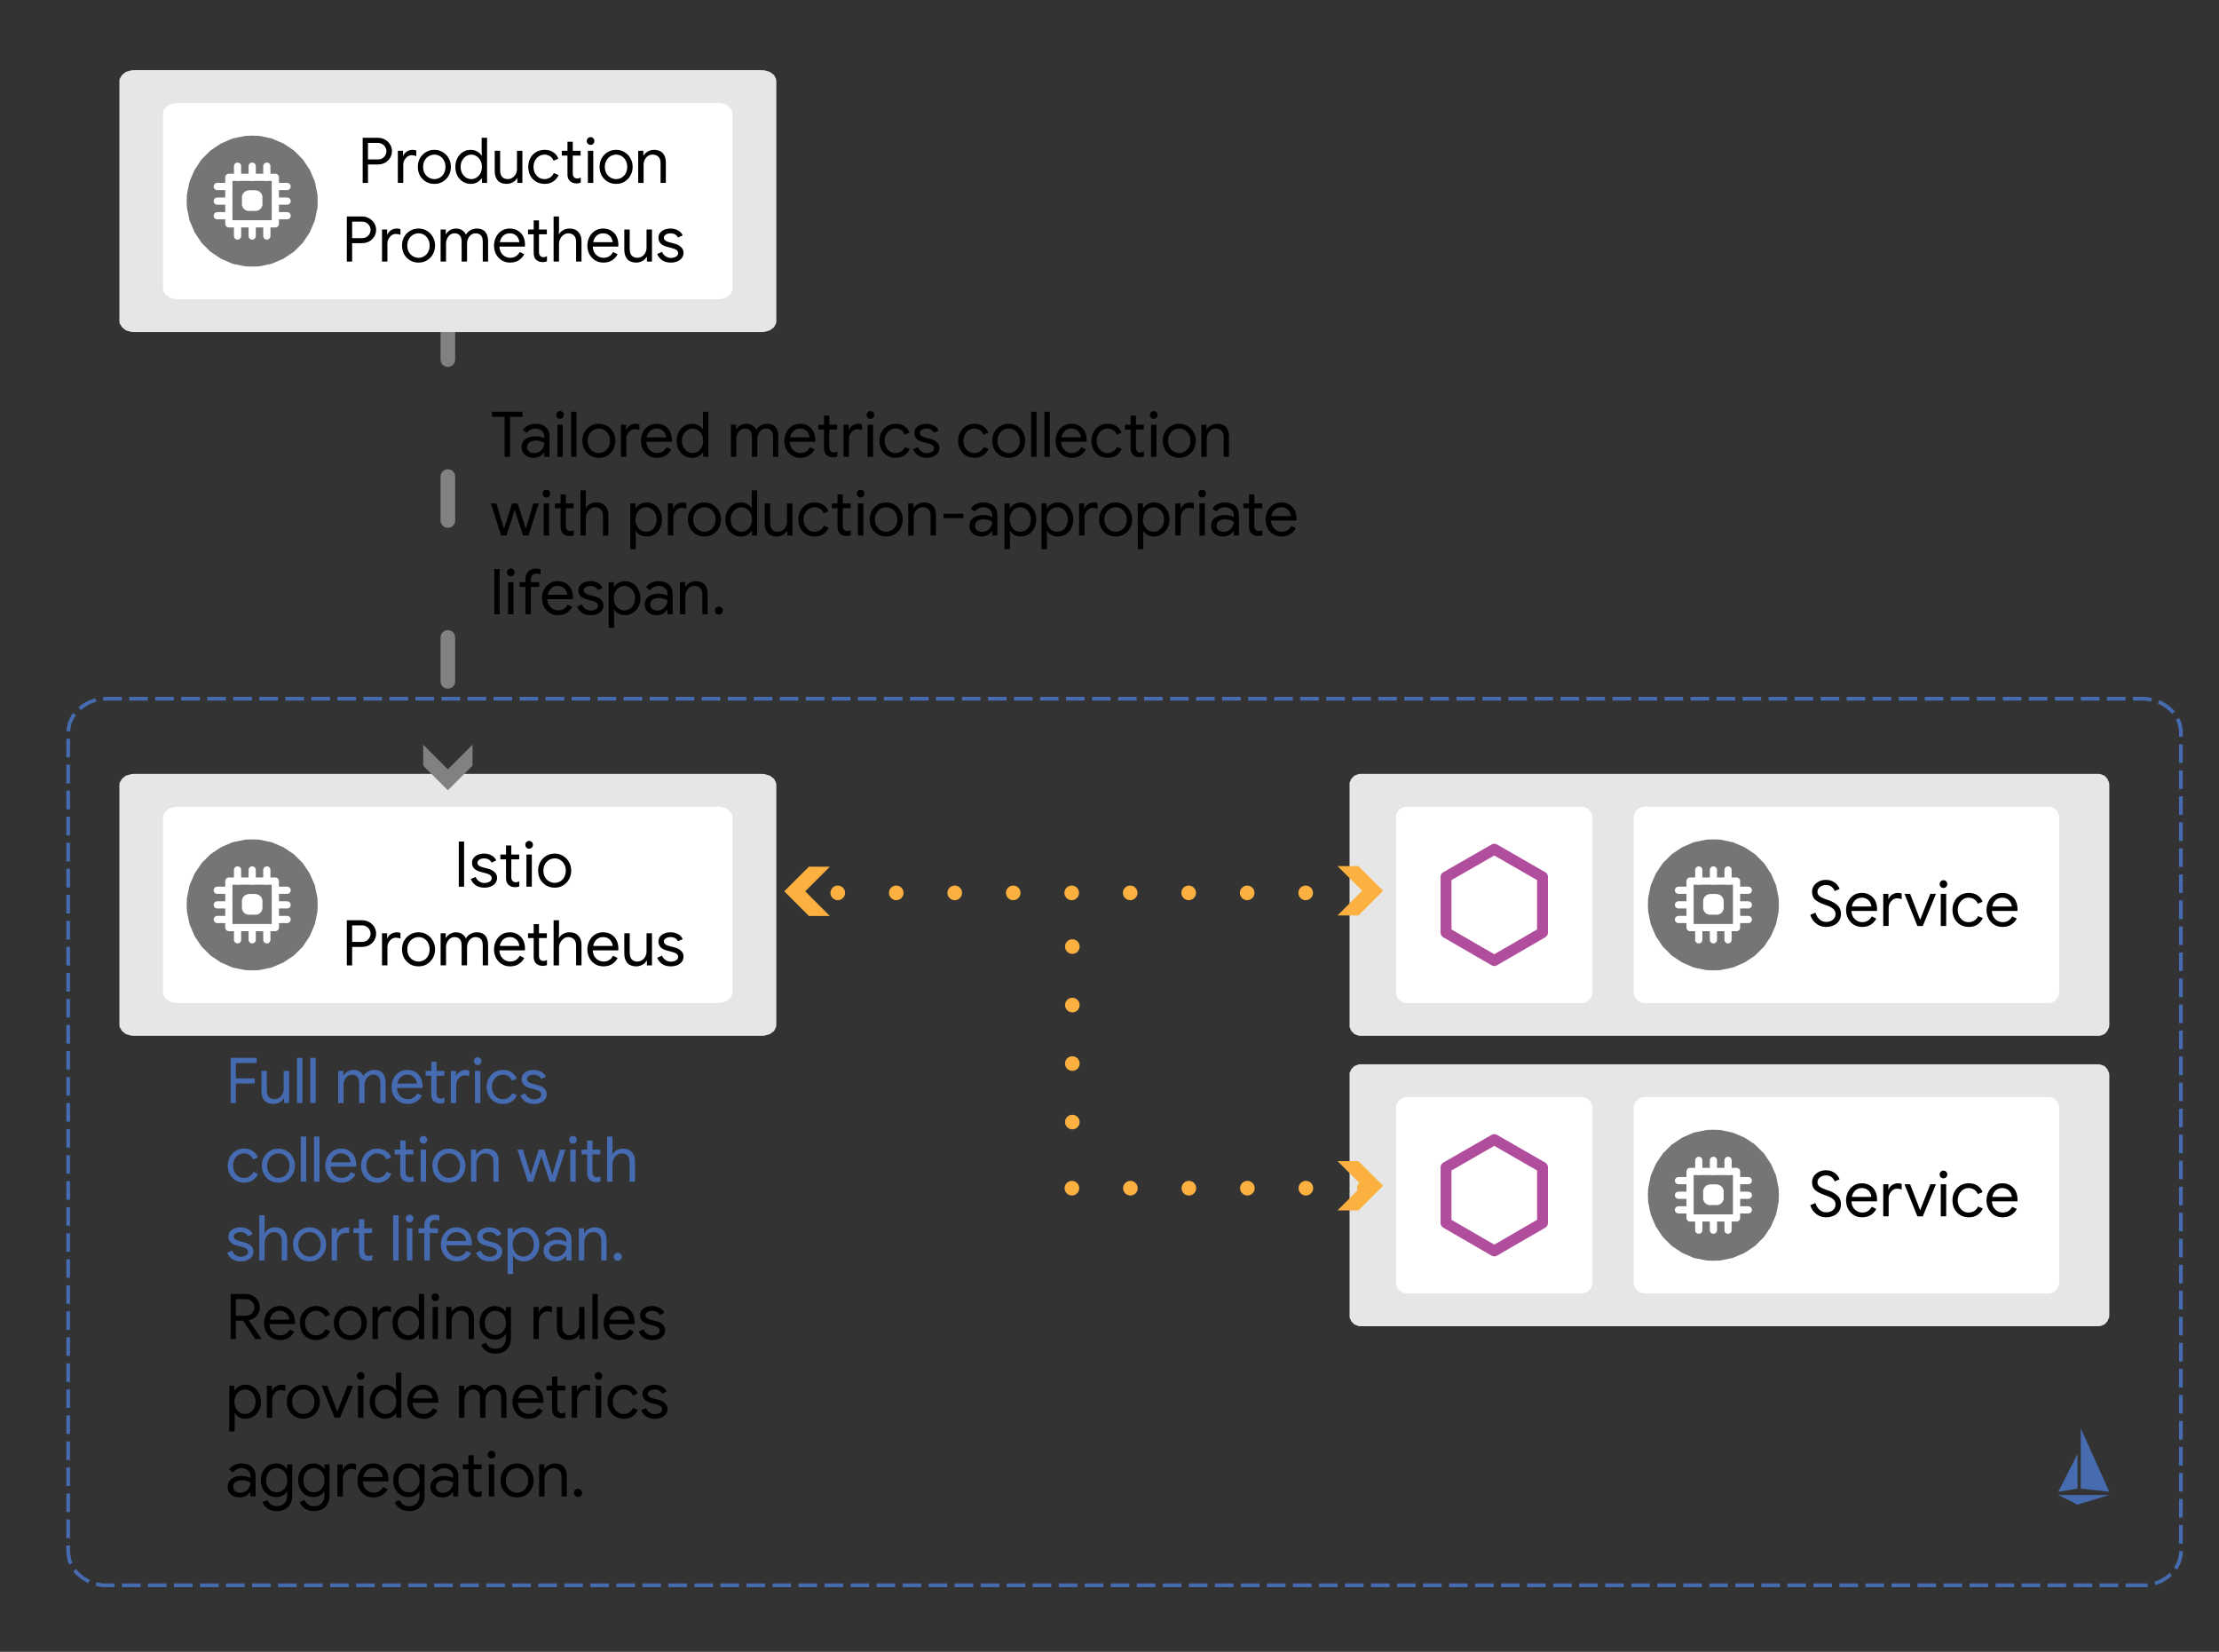 <svg viewBox="0 0 282 209.895" fill="none" stroke-linecap="square" stroke-miterlimit="10" xmlns="http://www.w3.org/2000/svg"><rect x="0" y="0" width="282" height="209.895" fill="#333333" stroke="none"/><clipPath id="a"><path d="M0 0h282v209.895H0V0z"/></clipPath><g clip-path="url(#a)"><path fill="#000" fill-opacity="0" d="M0 0h282v209.895H0z" fill-rule="evenodd"/><path fill="#e6e6e6" d="M172.895 135.239l-.276.029-.5.194-.387.388-.223.5v31.065l.223.498.386.389.501.194.276.029h93.78l.278-.029.498-.194.36-.389.223-.498.029-.279v-30.509l-.029-.278-.223-.499-.36-.388-.498-.194-.278-.03z" fill-rule="evenodd"/><path fill="#fff" d="M178.803 139.399l-.275.029-.502.194-.388.389-.22.498v22.746l.22.498.388.389.502.194.275.026h22.192l.275-.026.499-.194.362-.389.22-.498.03-.279v-22.189l-.03-.278-.22-.498-.362-.389-.499-.194-.275-.029z" fill-rule="evenodd"/><path fill="#000" fill-opacity="0" d="M196.029 155.404v-7.073l-6.131-3.523-6.129 3.523v7.073l6.129 3.551 6.13-3.55z" fill-rule="evenodd"/><path stroke="#b14d9d" stroke-width="1.386" stroke-linejoin="round" stroke-linecap="butt" d="M196.029 155.404v-7.073l-6.131-3.523-6.129 3.523v7.073l6.129 3.551 6.13-3.55z" fill-rule="evenodd"/><path fill="#fff" d="M209.01 139.399l-.278.029-.498.194-.389.389-.223.498v22.746l.223.498.389.389.498.194.279.026h51.312l.278-.026.499-.194.36-.389.222-.498.027-.279v-22.189l-.027-.278-.223-.498-.36-.389-.498-.194-.278-.029z" fill-rule="evenodd"/><path fill="#767576" d="M217.748 143.562l-.86.026-1.639.333-1.47.638-1.33.887-1.137 1.137-.887 1.333-.638 1.47-.333 1.635-.029.86.03.862.332 1.606.638 1.499.887 1.33 1.137 1.14 1.33.887 1.47.638 1.638.333.861.026.858-.026 1.61-.333 1.498-.638 1.33-.887 1.137-1.14.887-1.33.638-1.499.333-1.606.03-.861-.03-.861-.333-1.635-.638-1.47-.887-1.333-1.136-1.137-1.331-.887-1.499-.638-1.609-.333-.858-.026z" fill-rule="evenodd"/><path fill="#000" fill-opacity="0" d="M220.688 154.766h-5.908v-5.908h5.908v5.908z" fill-rule="evenodd"/><path stroke="#fff" stroke-width=".916" stroke-linejoin="round" stroke-linecap="butt" d="M220.688 154.766h-5.908v-5.908h5.908v5.908z" fill-rule="evenodd"/><path fill="#000" fill-opacity="0" d="M215.887 148.858v-1.414" fill-rule="evenodd"/><path stroke="#fff" stroke-width=".916" stroke-miterlimit="105.678" stroke-linecap="round" d="M215.887 148.858v-1.414" fill-rule="evenodd"/><path fill="#000" fill-opacity="0" d="M217.748 148.858v-1.414" fill-rule="evenodd"/><path stroke="#fff" stroke-width=".916" stroke-miterlimit="105.678" stroke-linecap="round" d="M217.748 148.858v-1.414" fill-rule="evenodd"/><path fill="#000" fill-opacity="0" d="M219.606 148.858v-1.414" fill-rule="evenodd"/><path stroke="#fff" stroke-width=".916" stroke-miterlimit="105.678" stroke-linecap="round" d="M219.606 148.858v-1.414" fill-rule="evenodd"/><path fill="#000" fill-opacity="0" d="M215.887 156.32v-1.443" fill-rule="evenodd"/><path stroke="#fff" stroke-width=".916" stroke-miterlimit="105.678" stroke-linecap="round" d="M215.887 156.32v-1.443" fill-rule="evenodd"/><path fill="#000" fill-opacity="0" d="M217.748 156.32v-1.443" fill-rule="evenodd"/><path stroke="#fff" stroke-width=".916" stroke-miterlimit="105.678" stroke-linecap="round" d="M217.748 156.32v-1.443" fill-rule="evenodd"/><path fill="#000" fill-opacity="0" d="M219.606 156.32v-1.443" fill-rule="evenodd"/><path stroke="#fff" stroke-width=".916" stroke-miterlimit="105.678" stroke-linecap="round" d="M219.606 156.32v-1.443" fill-rule="evenodd"/><path fill="#000" fill-opacity="0" d="M214.724 153.74h-1.414" fill-rule="evenodd"/><path stroke="#fff" stroke-width=".916" stroke-miterlimit="105.678" stroke-linecap="round" d="M214.724 153.74h-1.414" fill-rule="evenodd"/><path fill="#000" fill-opacity="0" d="M214.724 151.882h-1.414" fill-rule="evenodd"/><path stroke="#fff" stroke-width=".916" stroke-miterlimit="105.678" stroke-linecap="round" d="M214.724 151.882h-1.414" fill-rule="evenodd"/><path fill="#000" fill-opacity="0" d="M214.724 150.024h-1.414" fill-rule="evenodd"/><path stroke="#fff" stroke-width=".916" stroke-miterlimit="105.678" stroke-linecap="round" d="M214.724 150.024h-1.414" fill-rule="evenodd"/><path fill="#000" fill-opacity="0" d="M222.184 153.74h-1.441" fill-rule="evenodd"/><path stroke="#fff" stroke-width=".916" stroke-miterlimit="105.678" stroke-linecap="round" d="M222.184 153.74h-1.441" fill-rule="evenodd"/><path fill="#000" fill-opacity="0" d="M222.184 151.882h-1.441" fill-rule="evenodd"/><path stroke="#fff" stroke-width=".916" stroke-miterlimit="105.678" stroke-linecap="round" d="M222.184 151.882h-1.441" fill-rule="evenodd"/><path fill="#000" fill-opacity="0" d="M222.184 150.024h-1.441" fill-rule="evenodd"/><path stroke="#fff" stroke-width=".916" stroke-miterlimit="105.678" stroke-linecap="round" d="M222.184 150.024h-1.441" fill-rule="evenodd"/><path fill="#fff" d="M217.36 150.496l-.195.026-.333.14-.25.249-.138.333v1.165l.139.334.249.25.333.136h1.163l.333-.137.25-.25.139-.333v-1.165l-.14-.333-.249-.25-.333-.139-.194-.026z" fill-rule="evenodd"/><path fill="#000" fill-opacity="0" d="M218.467 139.394h49.575v24.976h-49.575z" fill-rule="evenodd"/><path fill="#000" d="M232.065 154.687q-.422 0-.828-.172-.406-.187-.719-.531-.312-.344-.453-.844l.656-.266q.141.516.5.844.375.328.86.328.5 0 .843-.265.344-.282.344-.735 0-.406-.297-.656-.28-.266-.953-.484l-.36-.141q-.609-.219-1-.562-.374-.36-.374-.985 0-.406.219-.75.234-.344.625-.547.406-.218.906-.218t.86.187q.374.188.593.453.219.266.297.516l-.625.265q-.094-.296-.375-.53-.281-.235-.75-.235-.438 0-.75.25-.313.234-.313.61 0 .343.266.562.266.203.797.39l.375.125q.734.266 1.14.672.407.39.407 1.063 0 .562-.282.937-.28.375-.718.547-.422.172-.89.172zm4.574 0q-.578 0-1.047-.281-.453-.282-.718-.766-.266-.5-.266-1.11 0-.577.25-1.077t.703-.797q.453-.297 1.031-.297.594 0 1.032.265.453.266.687.735.234.469.234 1.078 0 .094-.015.219h-3.235q.016.453.22.78.202.313.515.485.312.157.64.157.797 0 1.204-.735l.578.281q-.25.485-.72.782-.452.28-1.093.28zm1.188-2.594q-.016-.265-.157-.515-.125-.25-.39-.422-.266-.188-.688-.188-.484 0-.828.313-.328.312-.422.812h2.485zm1.504-1.61h.656v.657h.031q.11-.344.453-.562.344-.22.735-.22.265 0 .468.079v.734q-.25-.125-.578-.125-.297 0-.547.172-.234.172-.39.453-.14.282-.14.61v2.28h-.688v-4.077zm2.698 0h.719l1.265 3.282h.016l1.281-3.281h.72l-1.673 4.078h-.687l-1.64-4.078zm4.956-.75q-.203 0-.344-.14-.14-.156-.14-.344 0-.218.14-.359.14-.14.344-.14.203 0 .344.14.14.14.14.36 0 .187-.14.343-.141.14-.344.14zm-.344.75h.688v4.079h-.688v-4.078zm3.565 4.204q-.594 0-1.078-.281-.469-.282-.735-.766-.265-.5-.265-1.125 0-.61.265-1.094.266-.5.735-.781.484-.281 1.078-.281.656 0 1.11.312.452.297.64.813l-.61.25q-.156-.375-.453-.563-.296-.203-.734-.203-.36 0-.672.203-.297.188-.5.547-.187.344-.187.797 0 .469.187.828.203.344.5.547.313.188.672.188.438 0 .75-.204.313-.203.469-.562l.61.25q-.22.5-.673.812-.453.313-1.11.313zm4.281 0q-.578 0-1.047-.281-.453-.282-.719-.766-.265-.5-.265-1.11 0-.577.25-1.077t.703-.797q.453-.297 1.031-.297.594 0 1.031.265.453.266.688.735.234.469.234 1.078 0 .094-.015.219h-3.235q.016.453.219.78.203.313.516.485.312.157.64.157.797 0 1.203-.735l.578.281q-.25.485-.718.782-.453.28-1.094.28zm1.187-2.594q-.015-.265-.156-.515-.125-.25-.39-.422-.266-.188-.688-.188-.484 0-.828.313-.328.312-.422.812h2.484z"/><path fill="#000" fill-opacity="0" d="M272.262 201.445H13.064l-.968-.182-.878-.337-.763-.467-.674-.573-.527-.701-.382-.78-.175-.831-.03-.443V93.124l.03-.443.175-.856.382-.78.527-.676.674-.598.763-.467.878-.34.968-.155.496-.027h258.702l.5.027.967.155.879.34.762.467.674.598.527.676.38.78.205.856v104.893l-.205.831-.38.78-.527.7-.674.574-.762.467-.88.337-.967.182h-.499z" fill-rule="evenodd"/><path stroke="#466bb0" stroke-width=".472" stroke-linejoin="round" stroke-linecap="butt" stroke-dasharray="1.89,1.417" d="M272.262 201.445H13.064l-.968-.182-.878-.337-.763-.467-.674-.573-.527-.701-.382-.78-.175-.831-.03-.443V93.124l.03-.443.175-.856.382-.78.527-.676.674-.598.763-.467.878-.34.968-.155.496-.027h258.702l.5.027.967.155.879.34.762.467.674.598.527.676.38.78.205.856v104.893l-.205.831-.38.78-.527.7-.674.574-.762.467-.88.337-.967.182h-.499z" fill-rule="evenodd"/><path fill="#000" fill-opacity="0" d="M106.466 113.457h67.345" fill-rule="evenodd"/><path stroke="#fbb03f" stroke-width="1.858" stroke-linejoin="round" stroke-linecap="round" stroke-dasharray="0.0,7.433" d="M106.466 113.457h67.345" fill-rule="evenodd"/><path fill="#e6e6e6" d="M172.895 98.34l-.276.029-.5.194-.387.388-.223.5v31.065l.223.498.386.389.501.194.276.029h93.78l.278-.029.498-.194.36-.389.223-.498.029-.278v-30.51l-.029-.278-.223-.499-.36-.388-.498-.194-.278-.03z" fill-rule="evenodd"/><path fill="#fff" d="M178.803 102.5l-.275.029-.502.194-.388.389-.22.498v22.746l.22.498.388.389.502.194.275.026h22.192l.275-.026.499-.194.362-.389.22-.498.03-.279v-22.189l-.03-.278-.22-.498-.362-.389-.499-.194-.275-.029z" fill-rule="evenodd"/><path fill="#000" fill-opacity="0" d="M196.029 118.505v-7.073l-6.131-3.523-6.129 3.523v7.073l6.129 3.551 6.13-3.55z" fill-rule="evenodd"/><path stroke="#b14d9d" stroke-width="1.386" stroke-linejoin="round" stroke-linecap="butt" d="M196.029 118.505v-7.073l-6.131-3.523-6.129 3.523v7.073l6.129 3.551 6.13-3.55z" fill-rule="evenodd"/><path fill="#fff" d="M209.01 102.5l-.278.029-.498.194-.389.389-.223.498v22.746l.223.498.389.389.498.194.279.026h51.312l.278-.026.499-.194.36-.389.222-.498.027-.279v-22.189l-.027-.278-.223-.498-.36-.389-.498-.194-.278-.029z" fill-rule="evenodd"/><path fill="#767576" d="M217.748 106.663l-.86.026-1.639.333-1.47.638-1.33.887-1.137 1.137-.887 1.333-.638 1.47-.333 1.635-.029.86.03.862.332 1.606.638 1.499.887 1.33 1.137 1.14 1.33.887 1.47.638 1.638.333.861.026.858-.026 1.61-.333 1.498-.638 1.33-.887 1.137-1.14.887-1.33.638-1.499.333-1.606.03-.861-.03-.86-.333-1.636-.638-1.47-.887-1.333-1.136-1.137-1.331-.887-1.499-.638-1.609-.333-.858-.026z" fill-rule="evenodd"/><path fill="#000" fill-opacity="0" d="M220.688 117.867h-5.908v-5.908h5.908v5.908z" fill-rule="evenodd"/><path stroke="#fff" stroke-width=".916" stroke-linejoin="round" stroke-linecap="butt" d="M220.688 117.867h-5.908v-5.908h5.908v5.908z" fill-rule="evenodd"/><path fill="#000" fill-opacity="0" d="M215.887 111.96v-1.415" fill-rule="evenodd"/><path stroke="#fff" stroke-width=".916" stroke-miterlimit="105.678" stroke-linecap="round" d="M215.887 111.96v-1.415" fill-rule="evenodd"/><path fill="#000" fill-opacity="0" d="M217.748 111.96v-1.415" fill-rule="evenodd"/><path stroke="#fff" stroke-width=".916" stroke-miterlimit="105.678" stroke-linecap="round" d="M217.748 111.96v-1.415" fill-rule="evenodd"/><path fill="#000" fill-opacity="0" d="M219.606 111.96v-1.415" fill-rule="evenodd"/><path stroke="#fff" stroke-width=".916" stroke-miterlimit="105.678" stroke-linecap="round" d="M219.606 111.96v-1.415" fill-rule="evenodd"/><path fill="#000" fill-opacity="0" d="M215.887 119.421v-1.443" fill-rule="evenodd"/><path stroke="#fff" stroke-width=".916" stroke-miterlimit="105.678" stroke-linecap="round" d="M215.887 119.421v-1.443" fill-rule="evenodd"/><path fill="#000" fill-opacity="0" d="M217.748 119.421v-1.443" fill-rule="evenodd"/><path stroke="#fff" stroke-width=".916" stroke-miterlimit="105.678" stroke-linecap="round" d="M217.748 119.421v-1.443" fill-rule="evenodd"/><path fill="#000" fill-opacity="0" d="M219.606 119.421v-1.443" fill-rule="evenodd"/><path stroke="#fff" stroke-width=".916" stroke-miterlimit="105.678" stroke-linecap="round" d="M219.606 119.421v-1.443" fill-rule="evenodd"/><path fill="#000" fill-opacity="0" d="M214.724 116.841h-1.414" fill-rule="evenodd"/><path stroke="#fff" stroke-width=".916" stroke-miterlimit="105.678" stroke-linecap="round" d="M214.724 116.841h-1.414" fill-rule="evenodd"/><path fill="#000" fill-opacity="0" d="M214.724 114.983h-1.414" fill-rule="evenodd"/><path stroke="#fff" stroke-width=".916" stroke-miterlimit="105.678" stroke-linecap="round" d="M214.724 114.983h-1.414" fill-rule="evenodd"/><path fill="#000" fill-opacity="0" d="M214.724 113.125h-1.414" fill-rule="evenodd"/><path stroke="#fff" stroke-width=".916" stroke-miterlimit="105.678" stroke-linecap="round" d="M214.724 113.125h-1.414" fill-rule="evenodd"/><path fill="#000" fill-opacity="0" d="M222.184 116.841h-1.441" fill-rule="evenodd"/><path stroke="#fff" stroke-width=".916" stroke-miterlimit="105.678" stroke-linecap="round" d="M222.184 116.841h-1.441" fill-rule="evenodd"/><path fill="#000" fill-opacity="0" d="M222.184 114.983h-1.441" fill-rule="evenodd"/><path stroke="#fff" stroke-width=".916" stroke-miterlimit="105.678" stroke-linecap="round" d="M222.184 114.983h-1.441" fill-rule="evenodd"/><path fill="#000" fill-opacity="0" d="M222.184 113.125h-1.441" fill-rule="evenodd"/><path stroke="#fff" stroke-width=".916" stroke-miterlimit="105.678" stroke-linecap="round" d="M222.184 113.125h-1.441" fill-rule="evenodd"/><path fill="#fff" d="M217.36 113.597l-.195.026-.333.14-.25.249-.138.333v1.165l.139.334.249.25.333.136h1.163l.333-.137.25-.25.139-.333v-1.165l-.14-.333-.249-.25-.333-.139-.194-.026z" fill-rule="evenodd"/><path fill="#000" fill-opacity="0" d="M218.467 102.495h49.575v24.976h-49.575z" fill-rule="evenodd"/><path fill="#000" d="M232.065 117.788q-.422 0-.828-.172-.406-.187-.719-.531-.312-.344-.453-.844l.656-.266q.141.516.5.844.375.328.86.328.5 0 .843-.265.344-.282.344-.735 0-.406-.297-.656-.28-.266-.953-.484l-.36-.14q-.609-.22-1-.563-.374-.36-.374-.985 0-.406.219-.75.234-.344.625-.547.406-.218.906-.218t.86.187q.374.188.593.453.219.266.297.516l-.625.265q-.094-.296-.375-.53-.281-.235-.75-.235-.438 0-.75.25-.313.234-.313.61 0 .343.266.562.266.203.797.39l.375.125q.734.266 1.14.672.407.39.407 1.063 0 .562-.282.937-.28.375-.718.547-.422.172-.89.172zm4.574 0q-.578 0-1.047-.281-.453-.282-.718-.766-.266-.5-.266-1.11 0-.577.25-1.077t.703-.797q.453-.297 1.031-.297.594 0 1.032.265.453.266.687.735.234.469.234 1.078 0 .094-.015.219h-3.235q.016.453.22.78.202.313.515.485.312.157.64.157.797 0 1.204-.735l.578.281q-.25.485-.72.782-.452.28-1.093.28zm1.188-2.594q-.016-.265-.157-.515-.125-.25-.39-.422-.266-.188-.688-.188-.484 0-.828.313-.328.312-.422.812h2.485zm1.504-1.61h.656v.657h.031q.11-.344.453-.562.344-.22.735-.22.265 0 .468.079v.734q-.25-.125-.578-.125-.297 0-.547.172-.234.172-.39.453-.14.282-.14.61v2.28h-.688v-4.077zm2.698 0h.719l1.265 3.282h.016l1.281-3.281h.72l-1.673 4.078h-.687l-1.64-4.078zm4.956-.75q-.203 0-.344-.14-.14-.156-.14-.344 0-.218.14-.359.14-.14.344-.14.203 0 .344.14.14.14.14.36 0 .187-.14.343-.141.14-.344.14zm-.344.75h.688v4.079h-.688v-4.078zm3.565 4.204q-.594 0-1.078-.281-.469-.282-.735-.766-.265-.5-.265-1.125 0-.61.265-1.094.266-.5.735-.78.484-.282 1.078-.282.656 0 1.11.312.452.297.64.813l-.61.25q-.156-.375-.453-.563-.296-.203-.734-.203-.36 0-.672.203-.297.188-.5.547-.187.344-.187.797 0 .469.187.828.203.344.5.547.313.188.672.188.438 0 .75-.204.313-.203.469-.562l.61.25q-.22.5-.673.812-.453.313-1.11.313zm4.281 0q-.578 0-1.047-.281-.453-.282-.719-.766-.265-.5-.265-1.11 0-.577.25-1.077t.703-.797q.453-.297 1.031-.297.594 0 1.031.265.453.266.688.735.234.469.234 1.078 0 .094-.015.219h-3.235q.016.453.219.78.203.313.516.485.312.157.64.157.797 0 1.203-.735l.578.281q-.25.485-.718.782-.453.28-1.094.28zm1.187-2.594q-.015-.265-.156-.515-.125-.25-.39-.422-.266-.188-.688-.188-.484 0-.828.313-.328.312-.422.812h2.484z"/><path fill="#000" fill-opacity="0" d="M136.223 150.983h39.23" fill-rule="evenodd"/><path stroke="#fbb03f" stroke-width="1.858" stroke-linejoin="round" stroke-linecap="round" stroke-dasharray="0.0,7.433" d="M136.223 150.983h39.23" fill-rule="evenodd"/><path fill="#fbb03f" d="M169.975 110.056l3.137 3.134-3.137 3.134h2.664l3.134-3.134-3.134-3.134zM169.975 147.54l3.137 3.135-3.137 3.133h2.664l3.134-3.133-3.134-3.134zM102.8 110.129l-3.133 3.133 3.134 3.134h2.66l-3.133-3.134 3.134-3.133z" fill-rule="evenodd"/><path fill="#e6e6e6" d="M17.026 98.341l-.369.03-.67.193-.482.389-.298.498-.036.276v30.512l.036.278.298.499.481.388.671.194.37.027h79.776l.373-.027.667-.194.52-.388.26-.499.039-.278V99.727l-.039-.276-.26-.498-.52-.389-.667-.194-.373-.029z" fill-rule="evenodd"/><path fill="#fff" d="M22.577 102.5l-.373.029-.667.194-.52.389-.299.498v22.746l.299.498.52.389.667.194.373.026h68.676l.372-.026.668-.194.481-.389.299-.498.035-.279v-22.189l-.035-.278-.299-.498-.481-.389-.668-.194-.372-.029z" fill-rule="evenodd"/><path fill="#767576" d="M32.051 106.663l-.86.026-1.639.333-1.47.638-1.33.887-1.137 1.137-.887 1.333-.637 1.47-.334 1.635-.029.86.03.862.333 1.606.637 1.499.887 1.33 1.137 1.14 1.33.887 1.47.638 1.638.333.861.026.858-.026 1.61-.333 1.498-.638 1.33-.887 1.137-1.14.887-1.33.638-1.499.334-1.606.028-.861-.028-.86-.334-1.636-.638-1.47-.887-1.333-1.136-1.137-1.33-.887-1.5-.638-1.609-.333-.858-.026z" fill-rule="evenodd"/><path fill="#000" fill-opacity="0" d="M34.99 117.867h-5.907v-5.908h5.908v5.908z" fill-rule="evenodd"/><path stroke="#fff" stroke-width=".916" stroke-linejoin="round" stroke-linecap="butt" d="M34.99 117.867h-5.907v-5.908h5.908v5.908z" fill-rule="evenodd"/><path fill="#000" fill-opacity="0" d="M30.19 111.96v-1.415" fill-rule="evenodd"/><path stroke="#fff" stroke-width=".916" stroke-miterlimit="105.678" stroke-linecap="round" d="M30.19 111.96v-1.415" fill-rule="evenodd"/><path fill="#000" fill-opacity="0" d="M32.051 111.96v-1.415" fill-rule="evenodd"/><path stroke="#fff" stroke-width=".916" stroke-miterlimit="105.678" stroke-linecap="round" d="M32.051 111.96v-1.415" fill-rule="evenodd"/><path fill="#000" fill-opacity="0" d="M33.91 111.96v-1.415" fill-rule="evenodd"/><path stroke="#fff" stroke-width=".916" stroke-miterlimit="105.678" stroke-linecap="round" d="M33.91 111.96v-1.415" fill-rule="evenodd"/><path fill="#000" fill-opacity="0" d="M30.19 119.421v-1.443" fill-rule="evenodd"/><path stroke="#fff" stroke-width=".916" stroke-miterlimit="105.678" stroke-linecap="round" d="M30.19 119.421v-1.443" fill-rule="evenodd"/><path fill="#000" fill-opacity="0" d="M32.051 119.421v-1.443" fill-rule="evenodd"/><path stroke="#fff" stroke-width=".916" stroke-miterlimit="105.678" stroke-linecap="round" d="M32.051 119.421v-1.443" fill-rule="evenodd"/><path fill="#000" fill-opacity="0" d="M33.91 119.421v-1.443" fill-rule="evenodd"/><path stroke="#fff" stroke-width=".916" stroke-miterlimit="105.678" stroke-linecap="round" d="M33.91 119.421v-1.443" fill-rule="evenodd"/><path fill="#000" fill-opacity="0" d="M29.028 116.841h-1.415" fill-rule="evenodd"/><path stroke="#fff" stroke-width=".916" stroke-miterlimit="105.678" stroke-linecap="round" d="M29.028 116.841h-1.415" fill-rule="evenodd"/><path fill="#000" fill-opacity="0" d="M29.028 114.983h-1.415" fill-rule="evenodd"/><path stroke="#fff" stroke-width=".916" stroke-miterlimit="105.678" stroke-linecap="round" d="M29.028 114.983h-1.415" fill-rule="evenodd"/><path fill="#000" fill-opacity="0" d="M29.028 113.125h-1.415" fill-rule="evenodd"/><path stroke="#fff" stroke-width=".916" stroke-miterlimit="105.678" stroke-linecap="round" d="M29.028 113.125h-1.415" fill-rule="evenodd"/><path fill="#000" fill-opacity="0" d="M36.487 116.841h-1.441" fill-rule="evenodd"/><path stroke="#fff" stroke-width=".916" stroke-miterlimit="105.678" stroke-linecap="round" d="M36.487 116.841h-1.441" fill-rule="evenodd"/><path fill="#000" fill-opacity="0" d="M36.487 114.983h-1.441" fill-rule="evenodd"/><path stroke="#fff" stroke-width=".916" stroke-miterlimit="105.678" stroke-linecap="round" d="M36.487 114.983h-1.441" fill-rule="evenodd"/><path fill="#000" fill-opacity="0" d="M36.487 113.125h-1.441" fill-rule="evenodd"/><path stroke="#fff" stroke-width=".916" stroke-miterlimit="105.678" stroke-linecap="round" d="M36.487 113.125h-1.441" fill-rule="evenodd"/><path fill="#fff" d="M31.663 113.597l-.194.026-.334.14-.25.249-.138.333v1.165l.139.334.25.25.333.136h1.162l.334-.137.249-.25.139-.333v-1.165l-.14-.333-.248-.25-.334-.139-.194-.026z" fill-rule="evenodd"/><path fill="#000" fill-opacity="0" d="M32.278 102.501h65.984v24.977H32.278z" fill-rule="evenodd"/><path fill="#000" d="M58.307 106.935h.672v5.735h-.672v-5.735zm3.241 5.86q-.656 0-1.093-.297-.438-.313-.625-.797l.609-.266q.156.36.453.563.297.203.656.203.39 0 .657-.156.28-.157.28-.454 0-.25-.218-.406-.219-.156-.687-.265l-.485-.125q-.5-.125-.812-.407-.297-.297-.297-.75 0-.36.203-.625.219-.265.562-.406.36-.14.766-.14.531 0 .953.234.422.219.594.64l-.594.266q-.265-.531-.969-.531-.328 0-.578.156-.25.156-.25.39 0 .22.172.36.172.14.531.234l.594.157q.594.14.89.453.313.297.313.719 0 .375-.218.671-.22.282-.594.438-.36.14-.813.14zm3.9-.063q-.25 0-.468-.078-.203-.078-.36-.219-.312-.297-.312-.844v-2.39h-.719v-.61h.719v-1.156h.672v1.156h1v.61h-1v2.234q0 .328.14.485.141.187.438.187.25 0 .437-.14v.656q-.109.062-.234.078-.125.031-.313.031zm1.797-4.89q-.204 0-.344-.141-.14-.156-.14-.344 0-.219.14-.36.14-.14.344-.14.203 0 .343.14.14.141.14.36 0 .188-.14.344-.14.14-.343.14zm-.344.75h.687v4.078h-.687v-4.079zm3.596 4.203q-.61 0-1.094-.282-.469-.297-.75-.781-.265-.5-.265-1.11 0-.593.265-1.077.281-.5.75-.782.485-.297 1.094-.297.594 0 1.062.297.485.282.75.782.282.484.282 1.078 0 .609-.282 1.109-.265.484-.75.781-.468.282-1.062.282zm0-.61q.375 0 .687-.187.329-.188.516-.532.203-.359.203-.843 0-.47-.203-.813-.187-.36-.516-.547-.312-.187-.687-.187-.375 0-.703.187-.328.188-.531.547-.204.344-.204.813 0 .484.204.843.203.344.53.532.329.187.704.187zM44.08 116.935H46q.485 0 .89.219.407.219.657.61.25.39.25.874 0 .485-.25.875t-.656.61q-.406.203-.89.203h-1.25v2.344h-.673v-5.735zm1.937 2.75q.328 0 .562-.14.25-.157.375-.391.14-.25.14-.516 0-.265-.14-.5-.125-.25-.375-.39-.234-.157-.562-.157H44.75v2.094h1.266zm2.53-1.094h.656v.657h.031q.11-.344.453-.563.344-.219.735-.219.265 0 .468.079v.734q-.25-.125-.578-.125-.297 0-.547.172-.234.172-.39.453-.14.281-.14.61v2.28h-.688v-4.078zm4.65 4.204q-.61 0-1.094-.282-.468-.297-.75-.781-.265-.5-.265-1.11 0-.593.265-1.077.282-.5.75-.782.485-.297 1.094-.297.594 0 1.063.297.484.282.75.782.28.484.28 1.078 0 .609-.28 1.109-.266.484-.75.781-.47.282-1.063.282zm0-.61q.375 0 .688-.187.328-.188.515-.532.203-.359.203-.843 0-.47-.203-.813-.187-.36-.515-.547-.313-.187-.688-.187-.375 0-.703.187-.328.188-.531.547-.203.344-.203.813 0 .484.203.843.203.344.531.532.328.187.703.187zm2.797-3.594h.657v.594h.031q.172-.312.516-.515.359-.204.75-.204.453 0 .78.22.329.202.485.562.203-.36.563-.563.36-.219.828-.219.703 0 1.062.422.36.422.36 1.172v2.61h-.672v-2.516q0-.563-.235-.813-.234-.265-.687-.265-.313 0-.563.187-.234.172-.375.469-.14.297-.14.64v2.298h-.688v-2.5q0-.579-.234-.829-.219-.265-.672-.265-.312 0-.562.187-.235.172-.375.485-.141.297-.141.64v2.282h-.688v-4.079zm8.82 4.204q-.577 0-1.046-.282-.453-.281-.719-.765-.265-.5-.265-1.11 0-.578.25-1.078.25-.5.703-.797.453-.297 1.031-.297.594 0 1.031.266.453.266.688.734.234.47.234 1.079 0 .093-.016.218h-3.234q.016.453.219.782.203.312.515.484.313.156.641.156.797 0 1.203-.734l.578.281q-.25.484-.718.781-.454.282-1.094.282zm1.188-2.594q-.015-.266-.156-.516-.125-.25-.39-.422-.266-.187-.688-.187-.484 0-.828.312-.328.313-.422.813h2.484zm2.962 2.531q-.25 0-.468-.078-.203-.078-.36-.219-.312-.297-.312-.844v-2.39h-.719v-.61h.719v-1.156h.672v1.156h1v.61h-1v2.234q0 .328.14.485.14.187.438.187.25 0 .437-.14v.656q-.11.062-.234.078-.125.031-.313.031zm1.39-5.797h.688v1.688l-.031.562h.03q.173-.312.532-.515.36-.204.797-.204.734 0 1.125.438.406.422.406 1.156v2.61h-.687v-2.516q0-.547-.282-.813-.28-.265-.718-.265-.328 0-.594.203-.266.187-.422.5-.156.297-.156.625v2.266h-.688v-5.735zm6.325 5.86q-.578 0-1.047-.282-.453-.281-.719-.765-.266-.5-.266-1.11 0-.578.25-1.078.25-.5.704-.797.453-.297 1.03-.297.595 0 1.032.266.453.266.688.734.234.47.234 1.079 0 .093-.016.218h-3.234q.016.453.219.782.203.312.515.484.313.156.641.156.797 0 1.203-.734l.578.281q-.25.484-.719.781-.453.282-1.093.282zm1.187-2.594q-.015-.266-.156-.516-.125-.25-.39-.422-.266-.187-.688-.187-.485 0-.828.312-.328.313-.422.813h2.484zm2.989 2.594q-.735 0-1.125-.422-.391-.438-.391-1.22v-2.562h.687v2.47q0 .577.266.859.266.265.703.265.344 0 .61-.187.28-.188.421-.485.141-.297.141-.625v-2.297h.688v4.079h-.641v-.594h-.047q-.156.312-.531.515-.36.204-.781.204zm4.385 0q-.656 0-1.094-.297-.437-.313-.625-.797l.61-.266q.156.36.453.563.297.203.656.203.39 0 .656-.156.281-.157.281-.454 0-.25-.218-.406-.219-.156-.688-.265l-.484-.125q-.5-.125-.813-.407-.297-.297-.297-.75 0-.36.204-.625.218-.265.562-.406.36-.14.766-.14.531 0 .953.234.422.219.594.64l-.594.266q-.266-.531-.969-.531-.328 0-.578.156-.25.156-.25.39 0 .22.172.36.172.14.531.234l.594.157q.594.14.89.453.313.297.313.719 0 .375-.219.671-.219.282-.594.438-.359.14-.812.14z"/><path fill="#000" fill-opacity="0" d="M136.277 120.282v28.904" fill-rule="evenodd"/><path stroke="#fbb03f" stroke-width="1.858" stroke-linejoin="round" stroke-linecap="round" stroke-dasharray="0.0,7.433" d="M136.277 120.282v28.904" fill-rule="evenodd"/><path fill="#000" fill-opacity="0" d="M19.667 123.478h83.496v31.086H19.667z" fill-rule="evenodd"/><path fill="#476bb0" d="M29.307 134.423h3.313v.657h-2.64v1.953h2.39v.64h-2.39v2.485h-.673v-5.735zm5.432 5.86q-.734 0-1.125-.422-.39-.438-.39-1.219v-2.562h.687v2.468q0 .578.265.86.266.265.704.265.343 0 .609-.187.281-.188.422-.485.14-.296.14-.625v-2.296h.688v4.078h-.64v-.594h-.048q-.156.312-.53.516-.36.203-.782.203zm3.004-5.86h.687v5.735h-.687v-5.735zm1.688 0h.687v5.735h-.687v-5.735zm1.187 5.735zm2.356-4.078h.657v.593h.031q.172-.312.516-.515.359-.203.75-.203.453 0 .78.218.329.203.485.563.203-.36.563-.563.36-.218.828-.218.703 0 1.062.421.36.422.36 1.172v2.61h-.672v-2.516q0-.562-.235-.812-.234-.266-.687-.266-.313 0-.563.187-.234.172-.375.47-.14.296-.14.64v2.297h-.688v-2.5q0-.578-.234-.828-.219-.266-.672-.266-.312 0-.562.187-.235.172-.375.485-.141.297-.141.64v2.282h-.688v-4.078zm8.82 4.203q-.577 0-1.046-.282-.453-.28-.719-.765-.265-.5-.265-1.11 0-.578.25-1.078.25-.5.703-.797.453-.296 1.031-.296.594 0 1.031.265.453.266.688.735.234.468.234 1.078 0 .093-.016.218h-3.234q.016.454.219.782.203.312.515.484.313.156.641.156.797 0 1.203-.734l.578.281q-.25.485-.718.781-.454.282-1.094.282zm1.188-2.594q-.015-.266-.156-.516-.125-.25-.39-.422-.266-.187-.688-.187-.484 0-.828.312-.328.313-.422.813h2.484zm2.962 2.531q-.25 0-.468-.078-.203-.078-.36-.219-.312-.297-.312-.843v-2.391h-.719v-.61h.719v-1.156h.672v1.157h1v.609h-1v2.234q0 .328.14.485.14.187.438.187.25 0 .437-.14v.656q-.11.062-.234.078-.125.031-.313.031zm1.35-4.14h.657v.656h.03q.11-.344.454-.563.344-.218.734-.218.266 0 .469.078v.734q-.25-.125-.578-.125-.297 0-.547.172-.234.172-.39.453-.141.281-.141.61v2.28h-.688v-4.077zm3.406-.75q-.203 0-.343-.141-.14-.156-.14-.344 0-.219.14-.36.14-.14.343-.14.204 0 .344.14.14.141.14.36 0 .188-.14.344-.14.14-.344.14zm-.343.75h.687v4.078h-.687v-4.078zm3.565 4.203q-.594 0-1.079-.282-.468-.28-.734-.765-.266-.5-.266-1.125 0-.61.266-1.094.266-.5.734-.781.485-.281 1.079-.281.656 0 1.109.312.453.297.64.813l-.609.25q-.156-.375-.453-.563-.297-.203-.734-.203-.36 0-.672.203-.297.188-.5.547-.188.344-.188.797 0 .469.188.828.203.344.5.547.312.187.672.187.437 0 .75-.203.312-.203.468-.562l.61.25q-.219.5-.672.812-.453.313-1.11.313zm3.93 0q-.656 0-1.094-.297-.437-.313-.625-.797l.61-.266q.156.36.453.563.297.203.656.203.39 0 .656-.156.282-.157.282-.453 0-.25-.22-.407-.218-.156-.687-.265l-.484-.125q-.5-.125-.813-.407-.296-.296-.296-.75 0-.359.203-.625.218-.265.562-.406.36-.14.766-.14.531 0 .953.234.422.219.594.64l-.594.266q-.266-.531-.969-.531-.328 0-.578.156-.25.156-.25.39 0 .22.172.36.172.14.531.235l.594.156q.594.14.89.453.313.297.313.719 0 .375-.219.672-.218.28-.593.437-.36.14-.813.14zm1.862-.125zM31.026 150.283q-.594 0-1.078-.282-.469-.28-.734-.765-.266-.5-.266-1.125 0-.61.266-1.094.265-.5.734-.781.484-.281 1.078-.281.656 0 1.11.312.453.297.64.813l-.61.25q-.156-.375-.452-.563-.297-.203-.735-.203-.36 0-.672.203-.297.188-.5.547-.187.344-.187.797 0 .469.187.828.203.344.5.547.313.187.672.187.438 0 .75-.203.313-.203.469-.562l.61.25q-.22.5-.673.812-.453.313-1.109.313zm4.36 0q-.61 0-1.095-.282-.468-.296-.75-.78-.265-.5-.265-1.11 0-.594.265-1.078.282-.5.75-.782.485-.296 1.094-.296.594 0 1.063.296.484.282.75.782.281.484.281 1.078 0 .61-.281 1.11-.266.484-.75.78-.469.282-1.063.282zm0-.61q.374 0 .687-.187.328-.188.515-.531.203-.36.203-.844 0-.469-.203-.813-.187-.36-.515-.547-.313-.187-.688-.187-.375 0-.703.187-.328.188-.531.547-.203.344-.203.813 0 .484.203.844.203.343.531.53.328.188.703.188zm2.837-5.25h.687v5.735h-.687v-5.735zm1.688 0h.687v5.735h-.687v-5.735zm3.46 5.86q-.578 0-1.047-.282-.453-.28-.719-.765-.265-.5-.265-1.11 0-.578.25-1.078.25-.5.703-.797.453-.296 1.031-.296.594 0 1.031.265.454.266.688.735.234.468.234 1.078 0 .093-.015.218h-3.235q.016.454.219.782.203.312.516.484.312.156.64.156.797 0 1.203-.734l.579.281q-.25.485-.72.781-.452.282-1.093.282zm1.188-2.594q-.016-.266-.157-.516-.125-.25-.39-.422-.266-.187-.688-.187-.484 0-.828.312-.328.313-.422.813h2.485zm3.403 2.594q-.594 0-1.078-.282-.469-.28-.735-.765-.265-.5-.265-1.125 0-.61.265-1.094.266-.5.735-.781.484-.281 1.078-.281.656 0 1.11.312.452.297.64.813l-.61.25q-.156-.375-.453-.563-.297-.203-.734-.203-.36 0-.672.203-.297.188-.5.547-.187.344-.187.797 0 .469.187.828.203.344.5.547.313.187.672.187.437 0 .75-.203.312-.203.469-.562l.61.25q-.22.5-.673.812-.453.313-1.11.313zm4.047-.063q-.25 0-.47-.078-.202-.078-.359-.219-.312-.297-.312-.843v-2.391h-.719v-.61h.719v-1.156h.672v1.157h1v.609h-1v2.234q0 .328.14.485.141.187.438.187.25 0 .437-.14v.656q-.109.062-.234.078-.125.031-.312.031zm1.796-4.89q-.204 0-.344-.141-.14-.156-.14-.344 0-.219.14-.36.14-.14.344-.14.203 0 .343.14.141.141.141.36 0 .188-.14.344-.141.14-.344.14zm-.344.75h.687v4.078h-.687v-4.078zm3.596 4.203q-.61 0-1.094-.282-.469-.296-.75-.78-.265-.5-.265-1.11 0-.594.265-1.078.281-.5.75-.782.485-.296 1.094-.296.594 0 1.062.296.485.282.75.782.282.484.282 1.078 0 .61-.282 1.11-.265.484-.75.78-.468.282-1.062.282zm0-.61q.375 0 .687-.187.329-.188.516-.531.203-.36.203-.844 0-.469-.203-.813-.187-.36-.516-.547-.312-.187-.687-.187-.375 0-.703.187-.328.188-.531.547-.204.344-.204.813 0 .484.204.844.203.343.53.53.329.188.704.188zm2.797-3.593h.657v.593h.03q.173-.297.532-.5.375-.218.781-.218.735 0 1.125.421.39.422.39 1.172v2.61h-.67v-2.516q0-.562-.282-.812-.266-.266-.75-.266-.328 0-.594.187-.25.188-.39.485-.141.297-.141.625v2.297h-.688v-4.078zm3.988 4.078zm1.919-4.078h.703l.969 3.218 1.03-3.218h.704l1.031 3.218.969-3.218h.687l-1.312 4.078h-.688l-1.062-3.25-1.047 3.25h-.672l-1.312-4.078zm7.06-.75q-.204 0-.344-.141-.141-.156-.141-.344 0-.219.14-.36.141-.14.344-.14.204 0 .344.14.14.141.14.36 0 .188-.14.344-.14.14-.344.14zm-.344.75h.687v4.078h-.687v-4.078zm3.283 4.14q-.25 0-.468-.078-.204-.078-.36-.219-.312-.297-.312-.843v-2.391h-.72v-.61h.72v-1.156h.672v1.157h1v.609h-1v2.234q0 .328.14.485.14.187.438.187.25 0 .437-.14v.656q-.11.062-.234.078-.125.031-.313.031zm1.39-5.797h.688v1.688l-.032.562h.032q.171-.312.53-.515.36-.203.798-.203.734 0 1.125.437.406.422.406 1.156v2.61h-.688v-2.516q0-.547-.28-.812-.282-.266-.72-.266-.328 0-.593.203-.266.188-.422.5-.156.297-.156.625v2.266h-.688v-5.735zm4.012 5.735zM30.589 160.283q-.657 0-1.094-.297-.438-.313-.625-.797l.61-.266q.155.36.452.563.297.203.657.203.39 0 .656-.156.281-.157.281-.453 0-.25-.219-.407-.218-.156-.687-.265l-.485-.125q-.5-.125-.812-.407-.297-.296-.297-.75 0-.359.203-.625.219-.265.563-.406.359-.14.765-.14.532 0 .953.234.422.219.594.64l-.594.266q-.265-.531-.968-.531-.328 0-.578.156-.25.156-.25.39 0 .22.171.36.172.14.532.235l.593.156q.594.14.891.453.313.297.313.719 0 .375-.22.672-.218.28-.593.437-.36.14-.812.14zm2.362-5.86h.687v1.688l-.031.562h.031q.172-.312.531-.515.36-.203.797-.203.735 0 1.125.437.406.422.406 1.156v2.61h-.687v-2.516q0-.547-.281-.812-.282-.266-.719-.266-.328 0-.594.203-.265.188-.422.5-.156.297-.156.625v2.266h-.687v-5.735zm6.402 5.86q-.61 0-1.094-.282-.468-.296-.75-.78-.265-.5-.265-1.11 0-.594.265-1.078.282-.5.75-.782.485-.296 1.094-.296.594 0 1.063.296.484.282.75.782.28.484.28 1.078 0 .61-.28 1.11-.266.484-.75.78-.47.282-1.063.282zm0-.61q.375 0 .688-.187.328-.188.515-.531.203-.36.203-.844 0-.469-.203-.813-.187-.36-.515-.547-.313-.187-.688-.187-.375 0-.703.187-.328.188-.531.547-.203.344-.203.813 0 .484.203.844.203.343.531.53.328.188.703.188zm7.407.547q-.25 0-.469-.078-.203-.078-.36-.219-.312-.297-.312-.843v-2.391h-.718v-.61h.718v-1.156h.672v1.157h1v.609h-1v2.234q0 .328.14.485.141.187.438.187.25 0 .438-.14v.656q-.11.062-.235.078-.125.031-.312.031zm-4.61-4.14h.657v.64h.031q.14-.36.484-.547.344-.203.766-.203.156 0 .281.016v.703q-.14-.031-.36-.031-.53 0-.858.343-.313.344-.313.891v2.266h-.687v-4.078zm5.46 4.078zm2.356-5.735h.688v5.735h-.688v-5.735zm2.095.907q-.203 0-.344-.141-.14-.156-.14-.344 0-.219.14-.36.14-.14.344-.14.203 0 .343.14.141.141.141.36 0 .188-.14.344-.141.14-.344.14zm-.344.75h.687v4.078h-.687v-4.078zm2.214.609h-.75v-.61h.75v-.437q0-.39.172-.672.187-.297.484-.453.297-.156.657-.156.343 0 .593.094v.671q-.14-.062-.265-.093-.125-.032-.313-.032-.25 0-.453.188-.187.187-.187.516v.375h1.046v.609H54.62v3.469h-.688v-3.47zm4.128 3.594q-.578 0-1.047-.282-.453-.28-.719-.765-.265-.5-.265-1.11 0-.578.25-1.078.25-.5.703-.797.453-.296 1.031-.296.594 0 1.031.265.453.266.688.735.234.468.234 1.078 0 .093-.016.218h-3.234q.016.454.219.782.203.312.515.484.313.156.641.156.797 0 1.203-.734l.578.281q-.25.485-.718.781-.454.282-1.094.282zm1.187-2.594q-.015-.266-.156-.516-.125-.25-.39-.422-.266-.187-.688-.187-.484 0-.828.312-.328.313-.422.813h2.484zm2.966 2.594q-.656 0-1.094-.297-.437-.313-.625-.797l.61-.266q.156.36.453.563.297.203.656.203.39 0 .656-.156.282-.157.282-.453 0-.25-.22-.407-.218-.156-.687-.265l-.484-.125q-.5-.125-.812-.407-.297-.296-.297-.75 0-.359.203-.625.219-.265.562-.406.36-.14.766-.14.531 0 .953.234.422.219.594.64l-.594.266q-.266-.531-.969-.531-.328 0-.578.156-.25.156-.25.39 0 .22.172.36.172.14.531.235l.594.156q.594.14.89.453.313.297.313.719 0 .375-.219.672-.218.28-.593.437-.36.14-.813.14zm2.291-4.203h.656v.609h.031q.188-.313.547-.516.375-.218.844-.218.547 0 .984.28.454.282.704.782.265.484.265 1.094 0 .625-.265 1.125-.25.484-.704.765-.437.282-.984.282-.469 0-.844-.203-.359-.22-.547-.516h-.03l.03.547v1.781h-.687v-5.812zm2 3.593q.36 0 .672-.187.312-.203.484-.547.188-.36.188-.828 0-.453-.188-.797-.172-.36-.484-.547-.313-.203-.672-.203-.36 0-.672.203-.297.188-.484.547-.188.344-.188.797 0 .469.188.828.187.344.484.547.313.187.672.187zm4.128.61q-.453 0-.813-.172-.344-.172-.547-.485-.187-.312-.187-.703 0-.64.484-1 .5-.375 1.235-.375.375 0 .687.078.313.079.484.188v-.25q0-.453-.328-.719-.312-.281-.797-.281-.328 0-.625.156-.296.14-.468.39l-.5-.374q.234-.375.656-.578.422-.203.937-.203.829 0 1.297.437.485.422.485 1.188v2.578h-.657v-.578h-.03q-.173.296-.532.5-.344.203-.781.203zm.062-.594q.344 0 .64-.172.298-.187.47-.484.171-.297.171-.64-.187-.126-.468-.204-.282-.094-.594-.094-.563 0-.844.235-.281.234-.281.609 0 .328.25.547.266.203.656.203zm2.873-3.61h.656v.594h.032q.171-.297.53-.5.376-.218.782-.218.734 0 1.125.421.39.422.39 1.172v2.61h-.671v-2.516q0-.562-.281-.812-.266-.266-.75-.266-.329 0-.594.187-.25.188-.39.485-.141.297-.141.625v2.297h-.688v-4.078zm4.941 4.126q-.219 0-.375-.141-.14-.156-.14-.375 0-.203.14-.344.156-.156.375-.156t.36.156q.156.14.156.344 0 .219-.156.375-.141.14-.36.14zm.951-.047z"/><path fill="#000" d="M29.307 164.423h1.938q.469 0 .875.22.406.218.656.608.25.391.25.875 0 .407-.187.75-.188.344-.5.579-.313.218-.704.296l-.015.032 1.625 2.343v.032h-.797l-1.563-2.344h-.906v2.344h-.672v-5.735zm1.89 2.766q.298 0 .563-.125.266-.14.407-.39.156-.25.156-.548 0-.265-.14-.5-.126-.25-.376-.39-.234-.156-.562-.156h-1.266v2.109h1.219zm4.39 3.094q-.578 0-1.047-.282-.453-.28-.719-.765-.265-.5-.265-1.11 0-.578.25-1.078.25-.5.703-.797.453-.296 1.031-.296.594 0 1.031.265.454.266.688.735.234.468.234 1.078 0 .093-.015.218h-3.235q.016.454.22.782.202.312.515.484.312.156.64.156.797 0 1.203-.734l.579.281q-.25.485-.72.781-.452.282-1.093.282zm1.188-2.594q-.016-.266-.157-.516-.125-.25-.39-.422-.266-.187-.688-.187-.484 0-.828.312-.328.313-.422.813h2.485zm3.403 2.594q-.594 0-1.078-.282-.469-.28-.735-.765-.265-.5-.265-1.125 0-.61.265-1.094.266-.5.735-.781.484-.281 1.078-.281.656 0 1.11.312.452.297.64.813l-.61.25q-.156-.375-.453-.563-.296-.203-.734-.203-.36 0-.672.203-.297.188-.5.547-.187.344-.187.797 0 .469.187.828.203.344.5.547.313.187.672.187.438 0 .75-.203.313-.203.469-.562l.61.25q-.22.5-.673.812-.453.313-1.11.313zm4.36 0q-.61 0-1.095-.282-.468-.296-.75-.78-.265-.5-.265-1.11 0-.594.265-1.078.282-.5.75-.782.485-.296 1.094-.296.594 0 1.063.296.484.282.75.782.28.484.28 1.078 0 .61-.28 1.11-.266.484-.75.78-.47.282-1.063.282zm0-.61q.374 0 .687-.187.328-.188.515-.531.203-.36.203-.844 0-.469-.203-.813-.187-.36-.515-.547-.313-.187-.688-.187-.375 0-.703.187-.328.188-.531.547-.203.344-.203.813 0 .484.203.844.203.343.531.53.328.188.703.188zm2.796-3.593h.657v.656h.03q.11-.344.454-.563.344-.218.734-.218.266 0 .47.078v.734q-.25-.125-.579-.125-.297 0-.547.172-.234.172-.39.453-.141.281-.141.61v2.28h-.688v-4.077zm4.495 4.203q-.547 0-1-.282-.438-.28-.703-.765-.25-.5-.25-1.125 0-.61.25-1.094.265-.5.703-.781.453-.281 1-.281.469 0 .828.218.375.203.562.516h.032l-.032-.578v-1.688h.688v5.735h-.656v-.594h-.032q-.187.297-.562.516-.36.203-.828.203zm.078-.61q.36 0 .656-.187.313-.203.5-.547.188-.36.188-.828 0-.453-.188-.797-.187-.36-.5-.547-.297-.203-.656-.203-.36 0-.672.203-.297.188-.5.547-.187.344-.187.797 0 .469.187.828.203.344.5.547.313.187.672.187zm3.41-4.343q-.204 0-.344-.141-.14-.156-.14-.344 0-.219.14-.36.14-.14.344-.14.203 0 .343.14.14.141.14.36 0 .188-.14.344-.14.14-.343.14zm-.344.75h.687v4.078h-.687v-4.078zm1.745 0h.657v.593h.03q.173-.297.532-.5.375-.218.781-.218.735 0 1.125.421.39.422.39 1.172v2.61h-.67v-2.516q0-.562-.282-.812-.266-.266-.75-.266-.328 0-.594.187-.25.188-.39.485-.141.297-.141.625v2.297h-.688v-4.078zm6.245 5.937q-.719 0-1.187-.344-.47-.328-.625-.797l.625-.265q.125.344.437.562.313.22.75.22.625 0 .969-.376.36-.36.36-1.031v-.453h-.032q-.203.312-.578.515-.36.188-.813.188-.53 0-.968-.266-.438-.281-.703-.765-.25-.485-.25-1.11 0-.625.25-1.11.265-.484.703-.75.437-.28.968-.28.454 0 .813.203.375.187.578.5h.031v-.578h.64V170q0 .985-.546 1.5-.531.516-1.422.516zm0-2.39q.36 0 .656-.188.313-.188.485-.531.187-.344.187-.813 0-.484-.187-.828-.172-.344-.485-.516-.296-.187-.656-.187-.375 0-.687.187-.297.188-.485.532-.172.343-.172.812 0 .469.172.828.188.344.485.532.312.171.687.171zm2.48.53zm2.355-4.077h.656v.656h.032q.109-.344.453-.563.344-.218.734-.218.266 0 .469.078v.734q-.25-.125-.578-.125-.297 0-.547.172-.234.172-.39.453-.141.281-.141.61v2.28h-.688v-4.077zm4.484 4.203q-.734 0-1.125-.422-.39-.438-.39-1.219v-2.562h.687v2.468q0 .578.266.86.266.265.703.265.344 0 .61-.187.28-.188.421-.485.141-.296.141-.625v-2.296h.687v4.078h-.64v-.594h-.047q-.156.312-.531.516-.36.203-.782.203zm3.004-5.86h.688v5.735h-.688v-5.735zm3.46 5.86q-.578 0-1.046-.282-.453-.28-.72-.765-.265-.5-.265-1.11 0-.578.25-1.078.25-.5.703-.797.454-.296 1.032-.296.593 0 1.03.265.454.266.688.735.235.468.235 1.078 0 .093-.016.218h-3.234q.015.454.219.782.203.312.515.484.313.156.64.156.798 0 1.204-.734l.578.281q-.25.485-.719.781-.453.282-1.093.282zm1.188-2.594q-.016-.266-.156-.516-.125-.25-.39-.422-.266-.187-.688-.187-.485 0-.828.312-.329.313-.422.813h2.484zm2.966 2.594q-.656 0-1.094-.297-.437-.313-.625-.797l.61-.266q.156.36.453.563.296.203.656.203.39 0 .656-.156.281-.157.281-.453 0-.25-.218-.407-.22-.156-.688-.265l-.484-.125q-.5-.125-.813-.407-.297-.296-.297-.75 0-.359.203-.625.22-.265.563-.406.36-.14.766-.14.53 0 .953.234.422.219.593.64l-.593.266q-.266-.531-.969-.531-.328 0-.578.156-.25.156-.25.39 0 .22.172.36.172.14.531.235l.594.156q.593.14.89.453.313.297.313.719 0 .375-.219.672-.219.28-.594.437-.359.14-.812.14zm1.862-.125zM29.135 176.08h.657v.609h.03q.188-.313.548-.516.375-.218.844-.218.546 0 .984.28.453.282.703.782.266.484.266 1.094 0 .625-.266 1.125-.25.484-.703.765-.438.282-.984.282-.47 0-.844-.203-.36-.22-.547-.516h-.031l.03.547v1.781h-.687v-5.812zm2 3.593q.36 0 .672-.187.313-.203.485-.547.187-.36.187-.828 0-.453-.187-.797-.172-.36-.485-.547-.312-.203-.672-.203-.359 0-.671.203-.297.188-.485.547-.187.344-.187.797 0 .469.187.828.188.344.485.547.312.187.671.187zm2.776-3.593h.656v.656h.031q.11-.344.453-.563.344-.218.735-.218.265 0 .468.078v.734q-.25-.125-.578-.125-.297 0-.547.172-.234.172-.39.453-.14.281-.14.61v2.28h-.688v-4.077zm4.65 4.203q-.61 0-1.094-.282-.468-.296-.75-.78-.265-.5-.265-1.11 0-.594.265-1.078.282-.5.75-.782.485-.296 1.094-.296.594 0 1.063.296.484.282.75.782.28.484.28 1.078 0 .61-.28 1.11-.266.484-.75.78-.47.282-1.063.282zm0-.61q.375 0 .688-.187.328-.188.515-.531.203-.36.203-.844 0-.469-.203-.813-.187-.36-.515-.547-.313-.187-.688-.187-.375 0-.703.187-.328.188-.531.547-.203.344-.203.813 0 .484.203.844.203.343.531.53.328.188.703.188zm2.32-3.593h.719l1.265 3.28h.016l1.281-3.28h.719l-1.672 4.078h-.687l-1.641-4.078zm4.956-.75q-.203 0-.344-.141-.14-.156-.14-.344 0-.219.14-.36.14-.14.344-.14.203 0 .343.14.141.141.141.36 0 .188-.14.344-.141.14-.344.14zm-.344.75h.687v4.078h-.687v-4.078zm3.44 4.203q-.547 0-1-.282-.438-.28-.703-.765-.25-.5-.25-1.125 0-.61.25-1.094.265-.5.703-.781.453-.281 1-.281.469 0 .828.218.375.203.562.516h.032l-.032-.578v-1.688h.688v5.735h-.656v-.594h-.032q-.187.297-.562.516-.36.203-.828.203zm.078-.61q.36 0 .656-.187.313-.203.5-.547.188-.36.188-.828 0-.453-.188-.797-.187-.36-.5-.547-.297-.203-.656-.203-.36 0-.672.203-.297.188-.5.547-.187.344-.187.797 0 .469.187.828.203.344.5.547.313.187.672.187zm4.776.61q-.578 0-1.047-.282-.453-.28-.719-.765-.265-.5-.265-1.11 0-.578.25-1.078.25-.5.703-.797.453-.296 1.031-.296.594 0 1.031.265.453.266.688.735.234.468.234 1.078 0 .093-.015.218h-3.235q.016.454.219.782.203.312.516.484.312.156.64.156.797 0 1.203-.734l.578.281q-.25.485-.718.781-.453.282-1.094.282zm1.187-2.594q-.015-.266-.156-.516-.125-.25-.39-.422-.266-.187-.688-.187-.484 0-.828.312-.328.313-.422.813h2.484zm1.004 2.469zm2.356-4.078h.657v.593h.03q.173-.312.516-.515.36-.203.75-.203.454 0 .782.218.328.203.484.563.203-.36.563-.563.359-.218.828-.218.703 0 1.062.421.36.422.36 1.172v2.61h-.672v-2.516q0-.562-.235-.812-.234-.266-.687-.266-.313 0-.563.187-.234.172-.375.47-.14.296-.14.64v2.297h-.688v-2.5q0-.578-.234-.828-.219-.266-.672-.266-.313 0-.563.187-.234.172-.375.485-.14.297-.14.64v2.282h-.688v-4.078zm8.82 4.203q-.577 0-1.046-.282-.453-.28-.719-.765-.266-.5-.266-1.11 0-.578.25-1.078.25-.5.704-.797.453-.296 1.03-.296.595 0 1.032.265.453.266.688.735.234.468.234 1.078 0 .093-.016.218h-3.234q.016.454.219.782.203.312.515.484.313.156.641.156.797 0 1.203-.734l.578.281q-.25.485-.719.781-.453.282-1.093.282zm1.188-2.594q-.015-.266-.156-.516-.125-.25-.39-.422-.266-.187-.688-.187-.485 0-.828.312-.328.313-.422.813h2.484zm2.962 2.531q-.25 0-.468-.078-.204-.078-.36-.219-.312-.297-.312-.843v-2.391h-.72v-.61h.72v-1.156h.672v1.157h1v.609h-1v2.234q0 .328.14.485.14.187.438.187.25 0 .437-.14v.656q-.11.062-.234.078-.125.031-.313.031zm1.35-4.14h.656v.656h.032q.109-.344.453-.563.343-.218.734-.218.266 0 .469.078v.734q-.25-.125-.578-.125-.297 0-.547.172-.235.172-.39.453-.141.281-.141.61v2.28h-.688v-4.077zm3.406-.75q-.203 0-.343-.141-.141-.156-.141-.344 0-.219.14-.36.141-.14.344-.14.203 0 .344.14.14.141.14.36 0 .188-.14.344-.14.14-.344.14zm-.343.75h.687v4.078h-.687v-4.078zm3.564 4.203q-.593 0-1.078-.282-.468-.28-.734-.765-.266-.5-.266-1.125 0-.61.266-1.094.266-.5.734-.781.485-.281 1.078-.281.657 0 1.11.312.453.297.64.813l-.609.25q-.156-.375-.453-.563-.297-.203-.734-.203-.36 0-.672.203-.297.188-.5.547-.188.344-.188.797 0 .469.188.828.203.344.5.547.312.187.672.187.437 0 .75-.203.312-.203.468-.562l.61.25q-.22.5-.672.812-.453.313-1.11.313zm3.93 0q-.655 0-1.093-.297-.437-.313-.625-.797l.61-.266q.156.36.453.563.297.203.656.203.39 0 .656-.156.281-.157.281-.453 0-.25-.218-.407-.22-.156-.688-.265l-.484-.125q-.5-.125-.813-.407-.297-.296-.297-.75 0-.359.204-.625.218-.265.562-.406.36-.14.766-.14.53 0 .953.234.422.219.594.64l-.594.266q-.266-.531-.969-.531-.328 0-.578.156-.25.156-.25.39 0 .22.172.36.172.14.531.235l.594.156q.594.14.89.453.313.297.313.719 0 .375-.219.672-.219.28-.594.437-.359.14-.812.14zm1.863-.125zM30.48 190.283q-.454 0-.813-.172-.344-.172-.547-.485-.188-.312-.188-.703 0-.64.485-1 .5-.375 1.234-.375.375 0 .688.078.312.079.484.188v-.25q0-.453-.328-.719-.313-.281-.797-.281-.328 0-.625.156-.297.14-.469.39l-.5-.374q.235-.375.656-.578.422-.203.938-.203.828 0 1.297.437.484.422.484 1.188v2.578h-.656v-.578h-.031q-.172.296-.532.5-.343.203-.78.203zm.062-.594q.343 0 .64-.172.297-.187.469-.484t.172-.64q-.188-.126-.469-.204-.281-.094-.594-.094-.562 0-.843.235-.282.234-.282.609 0 .328.25.547.266.203.657.203zm4.63 2.328q-.72 0-1.188-.344-.469-.328-.625-.797l.625-.265q.125.344.437.562.313.22.75.22.625 0 .97-.376.359-.36.359-1.031v-.453h-.032q-.203.312-.578.515-.36.188-.812.188-.532 0-.969-.266-.438-.281-.703-.765-.25-.485-.25-1.11 0-.625.25-1.11.265-.484.703-.75.437-.28.969-.28.453 0 .812.203.375.187.578.5h.032v-.578h.64V190q0 .985-.547 1.5-.53.516-1.422.516zm0-2.39q.359 0 .656-.188.312-.188.484-.531.188-.344.188-.813 0-.484-.188-.828-.172-.344-.484-.516-.297-.187-.657-.187-.375 0-.687.187-.297.188-.484.532-.172.343-.172.812 0 .469.172.828.187.344.484.532.312.171.687.171zm4.735 2.39q-.718 0-1.187-.344-.469-.328-.625-.797l.625-.265q.125.344.437.562.313.22.75.22.625 0 .97-.376.359-.36.359-1.031v-.453h-.032q-.203.312-.578.515-.36.188-.812.188-.532 0-.97-.266-.437-.281-.702-.765-.25-.485-.25-1.11 0-.625.25-1.11.265-.484.703-.75.437-.28.969-.28.453 0 .812.203.375.187.578.5h.032v-.578h.64V190q0 .985-.547 1.5-.53.516-1.422.516zm0-2.39q.36 0 .657-.188.312-.188.484-.531.188-.344.188-.813 0-.484-.188-.828-.172-.344-.484-.516-.297-.187-.657-.187-.375 0-.687.187-.297.188-.484.532-.172.343-.172.812 0 .469.172.828.187.344.484.532.312.171.687.171zm2.98-3.547h.656v.656h.031q.11-.344.453-.563.344-.218.735-.218.265 0 .468.078v.734q-.25-.125-.578-.125-.297 0-.547.172-.234.172-.39.453-.141.281-.141.61v2.28h-.687v-4.077zm4.572 4.203q-.578 0-1.047-.282-.453-.28-.719-.765-.265-.5-.265-1.11 0-.578.25-1.078.25-.5.703-.797.453-.296 1.031-.296.594 0 1.031.265.453.266.688.735.234.468.234 1.078 0 .093-.015.218h-3.235q.016.454.219.782.203.312.516.484.312.156.64.156.797 0 1.203-.734l.578.281q-.25.485-.718.781-.453.282-1.094.282zm1.187-2.594q-.015-.266-.156-.516-.125-.25-.39-.422-.266-.187-.688-.187-.484 0-.828.312-.328.313-.422.813h2.484zm3.341 4.328q-.718 0-1.187-.344-.469-.328-.625-.797l.625-.265q.125.344.437.562.313.22.75.22.625 0 .969-.376.36-.36.36-1.031v-.453h-.032q-.203.312-.578.515-.36.188-.812.188-.532 0-.97-.266-.437-.281-.702-.765-.25-.485-.25-1.11 0-.625.25-1.11.265-.484.703-.75.437-.28.969-.28.453 0 .812.203.375.187.578.5h.031v-.578h.641V190q0 .985-.547 1.5-.531.516-1.422.516zm0-2.39q.36 0 .657-.188.312-.188.484-.531.187-.344.187-.813 0-.484-.187-.828-.172-.344-.484-.516-.297-.187-.657-.187-.375 0-.687.187-.297.188-.485.532-.171.343-.171.812 0 .469.171.828.188.344.485.532.312.171.687.171zm4.252.656q-.453 0-.813-.172-.343-.172-.547-.485-.187-.312-.187-.703 0-.64.484-1 .5-.375 1.235-.375.375 0 .687.078.313.079.485.188v-.25q0-.453-.329-.719-.312-.281-.796-.281-.329 0-.625.156-.297.14-.47.39l-.5-.374q.235-.375.657-.578.422-.203.938-.203.828 0 1.296.437.485.422.485 1.188v2.578h-.656v-.578h-.032q-.172.296-.53.5-.345.203-.782.203zm.062-.594q.344 0 .641-.172.297-.187.469-.484t.172-.64q-.188-.126-.47-.204-.28-.094-.593-.094-.562 0-.844.235-.28.234-.28.609 0 .328.25.547.265.203.655.203zm4.371.531q-.25 0-.468-.078-.203-.078-.36-.219-.312-.297-.312-.843v-2.391h-.719v-.61h.719v-1.156h.672v1.157h1v.609h-1v2.234q0 .328.14.485.14.187.438.187.25 0 .437-.14v.656q-.11.062-.234.078-.125.031-.313.031zm1.796-4.89q-.203 0-.343-.141-.14-.156-.14-.344 0-.219.14-.36.14-.14.343-.14.204 0 .344.14.14.141.14.36 0 .188-.14.344-.14.14-.344.14zm-.343.75h.687v4.078h-.687v-4.078zm3.596 4.203q-.61 0-1.094-.282-.469-.296-.75-.78-.266-.5-.266-1.11 0-.594.266-1.078.281-.5.75-.782.484-.296 1.094-.296.594 0 1.062.296.485.282.75.782.282.484.282 1.078 0 .61-.282 1.11-.265.484-.75.78-.468.282-1.062.282zm0-.61q.375 0 .687-.187.328-.188.516-.531.203-.36.203-.844 0-.469-.203-.813-.188-.36-.516-.547-.312-.187-.687-.187-.375 0-.703.187-.328.188-.532.547-.203.344-.203.813 0 .484.203.844.204.343.532.53.328.188.703.188zm2.797-3.593h.656v.593h.032q.172-.297.53-.5.376-.218.782-.218.735 0 1.125.421.39.422.39 1.172v2.61h-.671v-2.516q0-.562-.281-.812-.266-.266-.75-.266-.328 0-.594.187-.25.188-.39.485-.141.297-.141.625v2.297h-.688v-4.078zm4.941 4.125q-.219 0-.375-.141-.14-.156-.14-.375 0-.203.14-.344.156-.156.375-.156t.36.156q.156.14.156.344 0 .219-.156.375-.141.14-.36.14z"/><path fill="#466bb0" d="M261.575 189.968l2.447 1.224 4.041-1.224zM264.022 184.75l-2.447 4.813 2.447-.409v-4.404z" fill-rule="evenodd"/><path fill="#476baf" d="M264.431 181.484v7.67l3.632.41-3.632-8.08z" fill-rule="evenodd"/><path fill="#000" fill-opacity="0" d="M56.917 40.12v56.14" fill-rule="evenodd"/><path stroke="#808181" stroke-width="1.858" stroke-linejoin="round" stroke-linecap="round" stroke-dasharray="5.575,7.433,0.0,7.433" d="M56.917 40.12v56.14" fill-rule="evenodd"/><path fill="#808181" d="M60.05 94.623l-3.134 3.137-3.136-3.137v2.664l3.136 3.134 3.134-3.134z" fill-rule="evenodd"/><path fill="#e6e6e6" d="M17.026 8.913l-.369.03-.67.193-.482.389-.298.499-.036.275v30.512l.036.278.298.499.481.388.671.195.37.026h79.776l.373-.026.667-.195.52-.388.26-.499.039-.278V10.299l-.039-.275-.26-.5-.52-.388-.667-.194-.373-.029z" fill-rule="evenodd"/><path fill="#fff" d="M22.577 13.072l-.373.029-.667.194-.52.389-.299.498v22.746l.299.499.52.388.667.194.373.026h68.676l.372-.026.668-.194.481-.388.299-.5.035-.277V14.46l-.035-.278-.299-.498-.481-.389-.668-.194-.372-.029z" fill-rule="evenodd"/><path fill="#767576" d="M32.051 17.235l-.86.026-1.639.333-1.47.638-1.33.887-1.137 1.137-.887 1.333-.637 1.47-.334 1.635-.029.861.03.861.333 1.606.637 1.499.887 1.33 1.137 1.14 1.33.887 1.47.638 1.638.333.861.026.858-.026 1.61-.333 1.498-.638 1.33-.887 1.137-1.14.887-1.33.638-1.499.334-1.606.028-.86-.028-.862-.334-1.635-.638-1.47-.887-1.333-1.136-1.137-1.33-.887-1.5-.638-1.609-.333-.858-.026z" fill-rule="evenodd"/><path fill="#000" fill-opacity="0" d="M34.99 28.44h-5.907V22.53h5.908v5.909z" fill-rule="evenodd"/><path stroke="#fff" stroke-width=".916" stroke-linejoin="round" stroke-linecap="butt" d="M34.99 28.44h-5.907V22.53h5.908v5.909z" fill-rule="evenodd"/><path fill="#000" fill-opacity="0" d="M30.19 22.531v-1.414" fill-rule="evenodd"/><path stroke="#fff" stroke-width=".916" stroke-miterlimit="105.678" stroke-linecap="round" d="M30.19 22.531v-1.414" fill-rule="evenodd"/><path fill="#000" fill-opacity="0" d="M32.051 22.531v-1.414" fill-rule="evenodd"/><path stroke="#fff" stroke-width=".916" stroke-miterlimit="105.678" stroke-linecap="round" d="M32.051 22.531v-1.414" fill-rule="evenodd"/><path fill="#000" fill-opacity="0" d="M33.91 22.531v-1.414" fill-rule="evenodd"/><path stroke="#fff" stroke-width=".916" stroke-miterlimit="105.678" stroke-linecap="round" d="M33.91 22.531v-1.414" fill-rule="evenodd"/><path fill="#000" fill-opacity="0" d="M30.19 29.993V28.55" fill-rule="evenodd"/><path stroke="#fff" stroke-width=".916" stroke-miterlimit="105.678" stroke-linecap="round" d="M30.19 29.993V28.55" fill-rule="evenodd"/><path fill="#000" fill-opacity="0" d="M32.051 29.993V28.55" fill-rule="evenodd"/><path stroke="#fff" stroke-width=".916" stroke-miterlimit="105.678" stroke-linecap="round" d="M32.051 29.993V28.55" fill-rule="evenodd"/><path fill="#000" fill-opacity="0" d="M33.91 29.993V28.55" fill-rule="evenodd"/><path stroke="#fff" stroke-width=".916" stroke-miterlimit="105.678" stroke-linecap="round" d="M33.91 29.993V28.55" fill-rule="evenodd"/><path fill="#000" fill-opacity="0" d="M29.028 27.413h-1.415" fill-rule="evenodd"/><path stroke="#fff" stroke-width=".916" stroke-miterlimit="105.678" stroke-linecap="round" d="M29.028 27.413h-1.415" fill-rule="evenodd"/><path fill="#000" fill-opacity="0" d="M29.028 25.555h-1.415" fill-rule="evenodd"/><path stroke="#fff" stroke-width=".916" stroke-miterlimit="105.678" stroke-linecap="round" d="M29.028 25.555h-1.415" fill-rule="evenodd"/><path fill="#000" fill-opacity="0" d="M29.028 23.697h-1.415" fill-rule="evenodd"/><path stroke="#fff" stroke-width=".916" stroke-miterlimit="105.678" stroke-linecap="round" d="M29.028 23.697h-1.415" fill-rule="evenodd"/><path fill="#000" fill-opacity="0" d="M36.487 27.413h-1.441" fill-rule="evenodd"/><path stroke="#fff" stroke-width=".916" stroke-miterlimit="105.678" stroke-linecap="round" d="M36.487 27.413h-1.441" fill-rule="evenodd"/><path fill="#000" fill-opacity="0" d="M36.487 25.555h-1.441" fill-rule="evenodd"/><path stroke="#fff" stroke-width=".916" stroke-miterlimit="105.678" stroke-linecap="round" d="M36.487 25.555h-1.441" fill-rule="evenodd"/><path fill="#000" fill-opacity="0" d="M36.487 23.697h-1.441" fill-rule="evenodd"/><path stroke="#fff" stroke-width=".916" stroke-miterlimit="105.678" stroke-linecap="round" d="M36.487 23.697h-1.441" fill-rule="evenodd"/><path fill="#fff" d="M31.663 24.17l-.194.026-.334.139-.25.249-.138.333V26.083l.139.333.25.25.333.136h1.162l.334-.137.249-.249.139-.333V24.917l-.14-.333-.248-.25-.334-.138-.194-.027z" fill-rule="evenodd"/><path fill="#000" fill-opacity="0" d="M32.278 13.073h65.984V38.05H32.278z" fill-rule="evenodd"/><path fill="#000" d="M46.091 17.507h1.922q.484 0 .89.22.407.218.657.608.25.391.25.875 0 .485-.25.875-.25.391-.656.61-.407.203-.89.203h-1.25v2.344h-.673v-5.735zm1.938 2.75q.328 0 .562-.14.25-.157.375-.39.14-.25.14-.517 0-.265-.14-.5-.125-.25-.375-.39-.234-.156-.562-.156h-1.266v2.093h1.266zm2.53-1.093h.656v.656h.031q.11-.344.453-.563.344-.218.735-.218.265 0 .468.078v.734q-.25-.125-.578-.125-.297 0-.547.172-.234.172-.39.453-.141.281-.141.61v2.28h-.687v-4.077zm4.65 4.203q-.61 0-1.094-.282-.468-.296-.75-.78-.265-.5-.265-1.11 0-.594.265-1.078.282-.5.75-.782.485-.296 1.094-.296.594 0 1.063.296.484.282.75.782.28.484.28 1.078 0 .61-.28 1.11-.266.484-.75.78-.47.282-1.063.282zm0-.61q.375 0 .688-.187.328-.188.515-.531.203-.36.203-.844 0-.469-.203-.813-.187-.36-.515-.547-.313-.187-.688-.187-.375 0-.703.187-.328.188-.531.547-.203.344-.203.813 0 .484.203.844.203.343.531.53.328.188.703.188zm4.612.61q-.547 0-1-.282-.438-.28-.703-.765-.25-.5-.25-1.125 0-.61.25-1.094.265-.5.703-.781.453-.281 1-.281.469 0 .828.218.375.203.562.516h.032l-.032-.578v-1.688h.688v5.735h-.656v-.594h-.032q-.187.297-.562.516-.36.203-.828.203zm.078-.61q.36 0 .656-.187.313-.203.5-.547.188-.36.188-.828 0-.453-.188-.797-.187-.36-.5-.547-.297-.203-.656-.203-.36 0-.672.203-.297.188-.5.547-.187.344-.187.797 0 .469.187.828.203.344.5.547.313.187.672.187zm4.488.61q-.735 0-1.125-.422-.39-.438-.39-1.219v-2.562h.687v2.468q0 .578.265.86.266.265.703.265.344 0 .61-.187.281-.188.422-.485.14-.296.14-.625v-2.296h.688v4.078h-.64v-.594h-.048q-.156.312-.531.516-.36.203-.781.203zm4.823 0q-.594 0-1.078-.282-.47-.28-.735-.765-.265-.5-.265-1.125 0-.61.265-1.094.266-.5.735-.781.484-.281 1.078-.281.656 0 1.11.312.452.297.64.813l-.61.25q-.156-.375-.453-.563-.297-.203-.734-.203-.36 0-.672.203-.297.188-.5.547-.188.344-.188.797 0 .469.188.828.203.344.5.547.312.187.672.187.437 0 .75-.203.312-.203.469-.562l.609.25q-.219.5-.672.812-.453.313-1.11.313zm4.046-.063q-.25 0-.468-.078-.203-.078-.36-.219-.312-.297-.312-.843v-2.391h-.719v-.61h.719v-1.156h.672v1.157h1v.609h-1v2.234q0 .328.14.485.14.187.438.187.25 0 .437-.14v.656q-.11.062-.234.078-.125.031-.313.031zm1.796-4.89q-.203 0-.343-.141-.14-.156-.14-.344 0-.219.14-.36.14-.14.343-.14.204 0 .344.14.14.141.14.36 0 .188-.14.344-.14.14-.344.14zm-.343.75h.687v4.078h-.687v-4.078zm3.596 4.203q-.61 0-1.094-.282-.469-.296-.75-.78-.266-.5-.266-1.11 0-.594.266-1.078.281-.5.75-.782.484-.296 1.094-.296.594 0 1.062.296.485.282.75.782.282.484.282 1.078 0 .61-.282 1.11-.265.484-.75.78-.468.282-1.062.282zm0-.61q.375 0 .687-.187.328-.188.516-.531.203-.36.203-.844 0-.469-.203-.813-.188-.36-.516-.547-.312-.187-.687-.187-.375 0-.703.187-.328.188-.532.547-.203.344-.203.813 0 .484.203.844.204.343.532.53.328.188.703.188zm2.797-3.593h.656v.593h.032q.172-.297.53-.5.376-.218.782-.218.735 0 1.125.421.39.422.39 1.172v2.61h-.671v-2.516q0-.562-.281-.812-.266-.266-.75-.266-.328 0-.594.187-.25.188-.39.485-.141.297-.141.625v2.297h-.688v-4.078zM44.08 27.507H46q.485 0 .89.22.407.218.657.608.25.391.25.875 0 .485-.25.875-.25.391-.656.61-.406.203-.89.203h-1.25v2.344h-.673v-5.735zm1.937 2.75q.328 0 .562-.14.25-.157.375-.39.14-.25.14-.517 0-.265-.14-.5-.125-.25-.375-.39-.234-.156-.562-.156H44.75v2.093h1.266zm2.53-1.093h.656v.656h.031q.11-.344.453-.563.344-.218.735-.218.265 0 .468.078v.734q-.25-.125-.578-.125-.297 0-.547.172-.234.172-.39.453-.14.281-.14.61v2.28h-.688v-4.077zm4.65 4.203q-.61 0-1.094-.282-.468-.296-.75-.78-.265-.5-.265-1.11 0-.594.265-1.078.282-.5.75-.782.485-.296 1.094-.296.594 0 1.063.296.484.282.75.782.28.484.28 1.078 0 .61-.28 1.11-.266.484-.75.78-.47.282-1.063.282zm0-.61q.375 0 .688-.187.328-.188.515-.531.203-.36.203-.844 0-.469-.203-.813-.187-.36-.515-.547-.313-.187-.688-.187-.375 0-.703.187-.328.188-.531.547-.203.344-.203.813 0 .484.203.844.203.343.531.53.328.188.703.188zm2.797-3.593h.657v.593h.031q.172-.312.516-.515.359-.203.75-.203.453 0 .78.218.329.203.485.563.203-.36.563-.563.36-.218.828-.218.703 0 1.062.421.36.422.36 1.172v2.61h-.672v-2.516q0-.562-.235-.812-.234-.266-.687-.266-.313 0-.563.187-.234.172-.375.47-.14.296-.14.64v2.297h-.688v-2.5q0-.578-.234-.828-.219-.266-.672-.266-.312 0-.562.187-.235.172-.375.485-.141.297-.141.64v2.282h-.688v-4.078zm8.82 4.203q-.577 0-1.046-.282-.453-.28-.719-.765-.265-.5-.265-1.11 0-.578.25-1.078.25-.5.703-.797.453-.296 1.031-.296.594 0 1.031.265.453.266.688.735.234.468.234 1.078 0 .093-.016.218h-3.234q.016.454.219.782.203.312.515.484.313.156.641.156.797 0 1.203-.734l.578.281q-.25.485-.718.781-.454.282-1.094.282zm1.188-2.594q-.015-.266-.156-.516-.125-.25-.39-.422-.266-.187-.688-.187-.484 0-.828.312-.328.313-.422.813h2.484zm2.962 2.531q-.25 0-.468-.078-.203-.078-.36-.219-.312-.297-.312-.843v-2.391h-.719v-.61h.719v-1.156h.672v1.157h1v.609h-1v2.234q0 .328.14.485.14.187.438.187.25 0 .437-.14v.656q-.11.062-.234.078-.125.031-.313.031zm1.39-5.797h.688v1.688l-.031.562h.03q.173-.312.532-.515.36-.203.797-.203.734 0 1.125.437.406.422.406 1.156v2.61h-.687v-2.516q0-.547-.282-.812-.28-.266-.718-.266-.328 0-.594.203-.266.188-.422.5-.156.297-.156.625v2.266h-.688v-5.735zm6.325 5.86q-.578 0-1.047-.282-.453-.28-.719-.765-.266-.5-.266-1.11 0-.578.25-1.078.25-.5.704-.797.453-.296 1.03-.296.595 0 1.032.265.453.266.688.735.234.468.234 1.078 0 .093-.016.218h-3.234q.016.454.219.782.203.312.515.484.313.156.641.156.797 0 1.203-.734l.578.281q-.25.485-.719.781-.453.282-1.093.282zm1.187-2.594q-.015-.266-.156-.516-.125-.25-.39-.422-.266-.187-.688-.187-.485 0-.828.312-.328.313-.422.813h2.484zm2.989 2.594q-.735 0-1.125-.422-.391-.438-.391-1.219v-2.562h.687v2.468q0 .578.266.86.266.265.703.265.344 0 .61-.187.28-.188.421-.485.141-.296.141-.625v-2.296h.688v4.078h-.641v-.594h-.047q-.156.312-.531.516-.36.203-.781.203zm4.385 0q-.656 0-1.094-.297-.437-.313-.625-.797l.61-.266q.156.36.453.563.297.203.656.203.39 0 .656-.156.281-.157.281-.453 0-.25-.218-.407-.219-.156-.688-.265l-.484-.125q-.5-.125-.813-.407-.297-.296-.297-.75 0-.359.204-.625.218-.265.562-.406.36-.14.766-.14.531 0 .953.234.422.219.594.64l-.594.266q-.266-.531-.969-.531-.328 0-.578.156-.25.156-.25.39 0 .22.172.36.172.14.531.235l.594.156q.594.14.89.453.313.297.313.719 0 .375-.219.672-.219.28-.594.437-.359.14-.812.14z"/><path fill="#000" fill-opacity="0" d="M53.316 41.369h123.685v31.086H53.316z" fill-rule="evenodd"/><path fill="#000" d="M64.129 52.97h-1.61v-.656h3.891v.657h-1.594v5.078h-.687V52.97zm3.704 5.204q-.453 0-.813-.172-.344-.172-.547-.484-.187-.313-.187-.704 0-.64.484-1 .5-.375 1.235-.375.375 0 .687.079.313.078.484.187v-.25q0-.453-.328-.719-.312-.281-.797-.281-.328 0-.625.156-.296.14-.468.39l-.5-.374q.234-.375.656-.578.422-.203.937-.203.829 0 1.297.437.485.422.485 1.188v2.578h-.657v-.578h-.03q-.173.297-.532.5-.344.203-.781.203zm.062-.594q.344 0 .64-.172.298-.187.47-.484.171-.297.171-.64-.187-.126-.468-.204-.282-.094-.594-.094-.563 0-.844.235-.281.234-.281.609 0 .328.25.547.266.203.656.203zm3.28-4.36q-.204 0-.344-.14-.141-.156-.141-.344 0-.218.14-.36.141-.14.344-.14.204 0 .344.14.14.142.14.36 0 .188-.14.344-.14.14-.344.14zm-.344.75h.687v4.079h-.687V53.97zm1.745-1.656h.688v5.735h-.688v-5.735zm3.539 5.86q-.61 0-1.094-.281-.469-.297-.75-.782-.266-.5-.266-1.11 0-.593.266-1.077.281-.5.75-.781.484-.297 1.094-.297.593 0 1.062.297.485.28.75.78.281.485.281 1.079 0 .61-.28 1.11-.266.484-.75.78-.47.282-1.063.282zm0-.61q.375 0 .687-.187.328-.188.516-.531.203-.36.203-.844 0-.469-.203-.813-.188-.359-.516-.546-.312-.188-.687-.188-.375 0-.703.188-.329.187-.532.546-.203.344-.203.813 0 .484.203.844.203.343.532.53.328.188.703.188zm2.797-3.593h.656v.656h.032q.109-.344.453-.563.343-.218.734-.218.266 0 .469.078v.734q-.25-.125-.578-.125-.297 0-.547.172-.235.172-.39.453-.141.281-.141.61v2.28h-.688v-4.077zm4.573 4.203q-.579 0-1.047-.281-.453-.282-.72-.766-.265-.5-.265-1.11 0-.578.25-1.078.25-.5.703-.796.454-.297 1.032-.297.593 0 1.03.265.454.266.688.735.235.468.235 1.078 0 .094-.016.219h-3.234q.015.453.219.78.203.313.515.485.313.156.64.156.798 0 1.204-.734l.578.281q-.25.485-.719.782-.453.28-1.093.28zm1.187-2.594q-.016-.266-.156-.516-.125-.25-.39-.421-.266-.188-.688-.188-.485 0-.828.313-.329.312-.422.812h2.484zm3.278 2.594q-.547 0-1-.281-.437-.282-.703-.766-.25-.5-.25-1.125 0-.61.25-1.094.266-.5.703-.781.453-.281 1-.281.47 0 .828.218.375.204.563.516h.031l-.031-.578v-1.688h.687v5.735h-.656v-.594h-.031q-.188.297-.563.516-.359.203-.828.203zm.078-.61q.36 0 .657-.187.312-.203.5-.547.187-.36.187-.828 0-.453-.187-.797-.188-.36-.5-.547-.297-.203-.657-.203-.359 0-.671.203-.297.188-.5.547-.188.344-.188.797 0 .469.188.828.203.344.5.547.312.187.671.187zm2.504.485zm2.356-4.078h.656v.593h.031q.172-.312.516-.515.36-.203.75-.203.453 0 .781.218.328.204.485.563.203-.36.562-.563.36-.218.828-.218.703 0 1.063.422.36.421.36 1.171v2.61h-.673v-2.516q0-.562-.234-.812-.235-.266-.688-.266-.312 0-.562.188-.235.171-.375.468-.14.297-.14.64v2.298h-.688v-2.5q0-.578-.235-.828-.218-.266-.672-.266-.312 0-.562.188-.234.171-.375.484-.14.297-.14.64v2.282h-.688V53.97zm8.82 4.203q-.578 0-1.047-.281-.453-.282-.718-.766-.266-.5-.266-1.11 0-.578.25-1.078.25-.5.703-.796.453-.297 1.031-.297.594 0 1.032.265.453.266.687.735.234.468.234 1.078 0 .094-.015.219h-3.235q.016.453.22.78.202.313.515.485.312.156.64.156.797 0 1.204-.734l.578.281q-.25.485-.719.782-.453.28-1.094.28zm1.188-2.594q-.016-.266-.157-.516-.125-.25-.39-.421-.266-.188-.688-.188-.484 0-.828.313-.328.312-.422.812h2.485zm2.962 2.531q-.25 0-.469-.078-.203-.078-.36-.219-.312-.296-.312-.843V54.58h-.719v-.61h.72v-1.156h.671v1.157h1v.609h-1v2.234q0 .329.14.485.141.187.438.187.25 0 .438-.14v.656q-.11.062-.235.078-.125.031-.312.031zm1.35-4.14h.656v.656h.031q.11-.344.453-.563.344-.218.735-.218.265 0 .468.078v.734q-.25-.125-.578-.125-.297 0-.547.172-.234.172-.39.453-.14.281-.14.61v2.28h-.688v-4.077zm3.406-.75q-.203 0-.344-.141-.14-.156-.14-.344 0-.218.14-.36.14-.14.344-.14.203 0 .344.14.14.142.14.36 0 .188-.14.344-.141.14-.344.14zm-.344.75h.688v4.078h-.688V53.97zm3.565 4.203q-.594 0-1.078-.281-.469-.282-.735-.766-.265-.5-.265-1.125 0-.61.265-1.094.266-.5.735-.781.484-.281 1.078-.281.656 0 1.11.312.452.297.64.813l-.61.25q-.156-.375-.453-.563-.296-.203-.734-.203-.36 0-.672.203-.297.188-.5.547-.187.344-.187.797 0 .469.187.828.203.344.5.547.313.187.672.187.438 0 .75-.203.313-.203.469-.562l.61.25q-.22.5-.673.812-.453.313-1.109.313zm3.93 0q-.656 0-1.093-.297-.438-.313-.625-.797l.609-.266q.156.36.453.563.297.203.656.203.391 0 .657-.156.28-.156.28-.453 0-.25-.218-.407-.219-.156-.687-.265l-.485-.125q-.5-.125-.812-.406-.297-.297-.297-.75 0-.36.203-.625.219-.266.563-.407.359-.14.765-.14.531 0 .953.234.422.219.594.64l-.594.266q-.265-.531-.968-.531-.329 0-.579.156-.25.157-.25.39 0 .22.172.36.172.14.532.235l.593.156q.594.14.89.453.313.297.313.719 0 .375-.218.672-.22.28-.594.437-.36.14-.813.14zm1.862-.125zm4.216.125q-.594 0-1.078-.281-.469-.282-.735-.766-.265-.5-.265-1.125 0-.61.265-1.094.266-.5.735-.781.484-.281 1.078-.281.656 0 1.11.312.452.297.64.813l-.61.25q-.156-.375-.453-.563-.297-.203-.734-.203-.36 0-.672.203-.297.188-.5.547-.187.344-.187.797 0 .469.187.828.203.344.5.547.313.187.672.187.437 0 .75-.203.312-.203.469-.562l.61.25q-.22.5-.673.812-.453.313-1.11.313zm4.359 0q-.61 0-1.094-.281-.468-.297-.75-.782-.265-.5-.265-1.11 0-.593.265-1.077.282-.5.75-.781.485-.297 1.094-.297.594 0 1.063.297.484.28.75.78.28.485.28 1.079 0 .61-.28 1.11-.266.484-.75.78-.47.282-1.063.282zm0-.61q.375 0 .688-.187.328-.188.515-.531.203-.36.203-.844 0-.469-.203-.813-.187-.359-.515-.546-.313-.188-.688-.188-.375 0-.703.188-.328.187-.531.546-.203.344-.203.813 0 .484.203.844.203.343.53.53.33.188.704.188zm2.837-5.25h.688v5.735h-.688v-5.735zm1.688 0h.688v5.735h-.688v-5.735zm3.46 5.86q-.577 0-1.046-.281-.453-.282-.719-.766-.265-.5-.265-1.11 0-.578.25-1.078.25-.5.703-.796.453-.297 1.03-.297.595 0 1.032.265.453.266.688.735.234.468.234 1.078 0 .094-.016.219h-3.234q.016.453.219.78.203.313.515.485.313.156.641.156.797 0 1.203-.734l.578.281q-.25.485-.718.782-.454.28-1.094.28zm1.188-2.594q-.015-.266-.156-.516-.125-.25-.39-.421-.266-.188-.688-.188-.484 0-.828.313-.328.312-.422.812h2.484zm3.404 2.594q-.594 0-1.078-.281-.47-.282-.735-.766-.265-.5-.265-1.125 0-.61.265-1.094.266-.5.735-.781.484-.281 1.078-.281.656 0 1.109.312.453.297.64.813l-.609.25q-.156-.375-.453-.563-.297-.203-.734-.203-.36 0-.672.203-.297.188-.5.547-.188.344-.188.797 0 .469.188.828.203.344.5.547.312.187.672.187.437 0 .75-.203.312-.203.469-.562l.609.25q-.219.5-.672.812-.453.313-1.11.313zm4.046-.063q-.25 0-.468-.078-.204-.078-.36-.219-.312-.296-.312-.843V54.58h-.719v-.61h.719v-1.156h.672v1.157h1v.609h-1v2.234q0 .329.14.485.14.187.438.187.25 0 .437-.14v.656q-.11.062-.234.078-.125.031-.313.031zm1.796-4.89q-.203 0-.343-.141-.141-.156-.141-.344 0-.218.14-.36.141-.14.344-.14.204 0 .344.14.14.142.14.36 0 .188-.14.344-.14.14-.344.14zm-.343.75h.687v4.078h-.687V53.97zm3.596 4.203q-.61 0-1.094-.281-.469-.297-.75-.782-.266-.5-.266-1.11 0-.593.266-1.077.281-.5.75-.781.484-.297 1.094-.297.594 0 1.062.297.485.28.75.78.282.485.282 1.079 0 .61-.282 1.11-.265.484-.75.78-.468.282-1.062.282zm0-.61q.375 0 .687-.187.328-.188.516-.531.203-.36.203-.844 0-.469-.203-.813-.188-.359-.516-.546-.312-.188-.687-.188-.375 0-.703.188-.328.187-.532.546-.203.344-.203.813 0 .484.203.844.204.343.532.53.328.188.703.188zm2.797-3.593h.656v.593h.032q.171-.296.53-.5.376-.218.782-.218.734 0 1.125.422.39.421.39 1.171v2.61h-.671v-2.516q0-.562-.281-.812-.266-.266-.75-.266-.329 0-.594.188-.25.187-.39.484-.141.297-.141.625v2.297h-.688V53.97zm3.988 4.078zM62.379 63.97h.703l.969 3.22 1.03-3.22h.704l1.031 3.22.969-3.22h.688L67.16 68.05h-.687l-1.063-3.25-1.047 3.25h-.672L62.38 63.97zm7.06-.75q-.204 0-.344-.14-.14-.156-.14-.344 0-.218.14-.36.14-.14.343-.14.204 0 .344.14.14.142.14.36 0 .188-.14.344-.14.14-.344.14zm-.344.75h.687v4.079h-.687V63.97zm3.283 4.141q-.25 0-.468-.078-.204-.078-.36-.219-.312-.296-.312-.843V64.58h-.72v-.61h.72v-1.156h.672v1.157h1v.609h-1v2.234q0 .329.14.485.14.187.438.187.25 0 .437-.14v.656q-.11.062-.234.078-.125.031-.313.031zm1.39-5.797h.688v1.688l-.032.562h.032q.172-.312.53-.515.36-.203.798-.203.734 0 1.125.437.406.422.406 1.156v2.61h-.687v-2.516q0-.547-.282-.812-.281-.266-.718-.266-.329 0-.594.203-.266.188-.422.5-.156.297-.156.625v2.266h-.688v-5.735zm4.012 5.735zm2.325-4.078h.656v.609h.031q.188-.312.547-.516.375-.218.844-.218.547 0 .984.28.453.282.703.782.266.485.266 1.094 0 .625-.266 1.125-.25.484-.703.766-.437.28-.984.28-.469 0-.844-.202-.36-.22-.547-.516h-.03l.03.547v1.781h-.687v-5.812zm2 3.593q.36 0 .672-.187.312-.203.484-.547.188-.36.188-.828 0-.453-.188-.797-.172-.36-.484-.547-.313-.203-.672-.203-.36 0-.672.203-.297.188-.484.547-.188.344-.188.797 0 .469.188.828.187.344.484.547.312.187.672.187zm2.775-3.593h.656v.656h.032q.109-.344.453-.563.343-.218.734-.218.266 0 .469.078v.734q-.25-.125-.578-.125-.297 0-.547.172-.235.172-.39.453-.141.281-.141.61v2.28h-.688v-4.077zm4.65 4.203q-.609 0-1.093-.281-.469-.297-.75-.782-.266-.5-.266-1.11 0-.593.266-1.077.281-.5.75-.781.484-.297 1.094-.297.593 0 1.062.297.484.28.75.78.281.485.281 1.079 0 .61-.28 1.11-.267.484-.75.78-.47.282-1.063.282zm0-.61q.376 0 .688-.187.328-.188.516-.531.203-.36.203-.844 0-.469-.203-.813-.188-.359-.516-.546-.312-.188-.687-.188-.375 0-.704.188-.328.187-.53.546-.204.344-.204.813 0 .484.203.844.203.343.531.53.329.188.704.188zm4.612.61q-.547 0-1-.281-.437-.282-.703-.766-.25-.5-.25-1.125 0-.61.25-1.094.266-.5.703-.781.453-.281 1-.281.469 0 .828.218.375.204.563.516h.031l-.031-.578v-1.688h.687v5.735h-.656v-.594h-.031q-.188.297-.563.516-.359.203-.828.203zm.078-.61q.36 0 .657-.187.312-.203.5-.547.187-.36.187-.828 0-.453-.187-.797-.188-.36-.5-.547-.297-.203-.657-.203-.359 0-.671.203-.297.188-.5.547-.188.344-.188.797 0 .469.188.828.203.344.5.547.312.187.671.187zm4.488.61q-.734 0-1.125-.422-.39-.438-.39-1.219v-2.562h.687v2.468q0 .579.266.86.265.265.703.265.344 0 .61-.187.28-.188.421-.484.14-.297.14-.625V63.97h.688v4.078h-.64v-.594h-.047q-.157.313-.532.516-.359.203-.78.203zm4.823 0q-.594 0-1.078-.281-.469-.282-.734-.766-.266-.5-.266-1.125 0-.61.266-1.094.265-.5.734-.781.484-.281 1.078-.281.656 0 1.11.312.453.297.64.813l-.61.25q-.155-.375-.452-.563-.297-.203-.735-.203-.36 0-.672.203-.296.188-.5.547-.187.344-.187.797 0 .469.187.828.204.344.5.547.313.187.672.187.438 0 .75-.203.313-.203.469-.562l.61.25q-.22.5-.672.812-.454.313-1.11.313zm4.047-.063q-.25 0-.469-.078-.203-.078-.36-.219-.312-.296-.312-.843V64.58h-.719v-.61h.72v-1.156h.671v1.157h1v.609h-1v2.234q0 .329.14.485.141.187.438.187.25 0 .438-.14v.656q-.11.062-.235.078-.125.031-.312.031zm1.796-4.89q-.203 0-.344-.141-.14-.156-.14-.344 0-.218.14-.36.14-.14.344-.14.203 0 .344.14.14.142.14.36 0 .188-.14.344-.14.14-.344.14zm-.344.75h.688v4.078h-.688V63.97zm3.596 4.203q-.61 0-1.093-.281-.47-.297-.75-.782-.266-.5-.266-1.11 0-.593.266-1.077.28-.5.75-.781.484-.297 1.093-.297.594 0 1.063.297.484.28.75.78.281.485.281 1.079 0 .61-.281 1.11-.266.484-.75.78-.469.282-1.063.282zm0-.61q.375 0 .688-.187.328-.188.515-.531.204-.36.204-.844 0-.469-.204-.813-.187-.359-.515-.546-.313-.188-.688-.188-.375 0-.703.188-.328.187-.531.546-.203.344-.203.813 0 .484.203.844.203.343.531.53.328.188.703.188zm2.798-3.593h.656v.593h.031q.172-.296.531-.5.375-.218.782-.218.734 0 1.125.422.39.421.39 1.171v2.61h-.672v-2.516q0-.562-.28-.812-.266-.266-.75-.266-.329 0-.595.188-.25.187-.39.484t-.14.625v2.297h-.688V63.97zm4.488 1.312h2.53v.563h-2.53v-.563zm4.84 2.89q-.453 0-.812-.171-.344-.172-.547-.484-.188-.313-.188-.704 0-.64.485-1 .5-.375 1.234-.375.375 0 .687.079.313.078.485.187v-.25q0-.453-.328-.719-.313-.281-.797-.281-.328 0-.625.156-.297.14-.469.39l-.5-.374q.234-.375.656-.578.422-.203.938-.203.828 0 1.297.437.484.422.484 1.188v2.578h-.656v-.578h-.031q-.172.297-.532.5-.343.203-.781.203zm.063-.593q.343 0 .64-.172.297-.187.469-.484t.172-.64q-.188-.126-.469-.204-.281-.094-.594-.094-.562 0-.843.235-.282.234-.282.609 0 .328.25.547.266.203.657.203zm2.841-3.61h.656v.61h.032q.187-.312.547-.516.375-.218.843-.218.547 0 .985.28.453.282.703.782.265.485.265 1.094 0 .625-.265 1.125-.25.484-.703.766-.438.28-.985.28-.468 0-.843-.202-.36-.22-.547-.516h-.032l.032.547v1.781h-.688v-5.812zm2 3.594q.36 0 .672-.187.313-.203.484-.547.188-.36.188-.828 0-.453-.188-.797-.171-.36-.484-.547-.312-.203-.672-.203-.36 0-.672.203-.297.188-.484.547-.188.344-.188.797 0 .469.188.828.187.344.484.547.313.187.672.187zm2.704-3.593h.656v.609h.032q.187-.312.547-.516.375-.218.843-.218.547 0 .985.28.453.282.703.782.265.485.265 1.094 0 .625-.265 1.125-.25.484-.703.766-.438.28-.985.28-.468 0-.843-.202-.36-.22-.547-.516h-.032l.032.547v1.781h-.688v-5.812zm2 3.593q.36 0 .672-.187.313-.203.484-.547.188-.36.188-.828 0-.453-.188-.797-.171-.36-.484-.547-.312-.203-.672-.203-.36 0-.672.203-.297.188-.484.547-.188.344-.188.797 0 .469.188.828.187.344.484.547.313.187.672.187zm2.775-3.593h.657v.656h.03q.11-.344.454-.563.344-.218.734-.218.266 0 .47.078v.734q-.25-.125-.579-.125-.297 0-.547.172-.234.172-.39.453-.141.281-.141.61v2.28h-.688v-4.077zm4.65 4.203q-.608 0-1.093-.281-.469-.297-.75-.782-.265-.5-.265-1.11 0-.593.265-1.077.281-.5.75-.781.485-.297 1.094-.297.594 0 1.062.297.485.28.75.78.282.485.282 1.079 0 .61-.282 1.11-.265.484-.75.78-.468.282-1.062.282zm0-.61q.376 0 .688-.187.329-.188.516-.531.203-.36.203-.844 0-.469-.203-.813-.187-.359-.516-.546-.312-.188-.687-.188-.375 0-.703.188-.328.187-.531.546-.204.344-.204.813 0 .484.204.844.203.343.53.53.329.188.704.188zm2.807-3.593h.656v.609h.031q.188-.312.547-.516.375-.218.844-.218.547 0 .984.28.454.282.704.782.265.485.265 1.094 0 .625-.265 1.125-.25.484-.704.766-.437.28-.984.28-.469 0-.844-.202-.359-.22-.547-.516h-.03l.03.547v1.781h-.687v-5.812zm2 3.593q.36 0 .672-.187.312-.203.484-.547.188-.36.188-.828 0-.453-.188-.797-.172-.36-.484-.547-.313-.203-.672-.203-.36 0-.672.203-.297.188-.484.547-.188.344-.188.797 0 .469.188.828.187.344.484.547.313.187.672.187zm2.775-3.593h.656v.656h.032q.11-.344.453-.563.344-.218.734-.218.266 0 .469.078v.734q-.25-.125-.578-.125-.297 0-.547.172-.234.172-.39.453-.141.281-.141.61v2.28h-.688v-4.077zm3.406-.75q-.203 0-.343-.141-.141-.156-.141-.344 0-.218.14-.36.141-.14.344-.14.204 0 .344.14.14.142.14.36 0 .188-.14.344-.14.14-.344.14zm-.343.75h.687v4.078h-.687V63.97zm3.018 4.203q-.453 0-.813-.172-.344-.172-.547-.484-.187-.313-.187-.704 0-.64.484-1 .5-.375 1.235-.375.375 0 .687.079.313.078.484.187v-.25q0-.453-.328-.719-.312-.281-.797-.281-.328 0-.625.156-.296.14-.468.39l-.5-.374q.234-.375.656-.578.422-.203.937-.203.829 0 1.297.437.485.422.485 1.188v2.578h-.657v-.578h-.03q-.173.297-.532.5-.344.203-.781.203zm.062-.594q.344 0 .64-.172.298-.187.47-.484.171-.297.171-.64-.187-.126-.468-.204-.282-.094-.594-.094-.563 0-.844.235-.281.234-.281.609 0 .328.25.547.266.203.656.203zm4.371.531q-.25 0-.469-.078-.203-.078-.359-.219-.312-.296-.312-.843V64.58h-.72v-.61h.72v-1.156h.671v1.157h1v.609h-1v2.234q0 .329.141.485.14.187.438.187.25 0 .437-.14v.656q-.11.062-.234.078-.125.031-.313.031zm2.987.063q-.579 0-1.047-.281-.453-.282-.72-.766-.265-.5-.265-1.11 0-.578.25-1.078.25-.5.703-.796.454-.297 1.032-.297.593 0 1.03.265.454.266.688.735.235.468.235 1.078 0 .094-.016.219h-3.234q.015.453.219.78.203.313.515.485.313.156.64.156.798 0 1.204-.734l.578.281q-.25.485-.719.782-.453.28-1.093.28zm1.187-2.594q-.016-.266-.156-.516-.125-.25-.39-.421-.266-.188-.688-.188-.485 0-.828.313-.329.312-.422.812h2.484zm1.004 2.469zM62.816 72.314h.688v5.735h-.688v-5.735zm2.094.907q-.203 0-.343-.141-.14-.156-.14-.344 0-.218.14-.36.14-.14.343-.14.204 0 .344.14.14.142.14.36 0 .188-.14.344-.14.14-.344.14zm-.343.75h.687v4.078h-.687V73.97zm2.214.609h-.75v-.61h.75v-.437q0-.39.172-.672.187-.297.484-.453.297-.156.656-.156.344 0 .594.094v.672q-.14-.063-.265-.094t-.313-.031q-.25 0-.453.187-.188.188-.188.516v.375h1.047v.609h-1.047v3.469h-.687V74.58zm4.128 3.594q-.578 0-1.047-.281-.453-.282-.719-.766-.266-.5-.266-1.11 0-.578.25-1.078.25-.5.704-.796.453-.297 1.03-.297.595 0 1.032.265.453.266.688.735.234.468.234 1.078 0 .094-.016.219h-3.234q.016.453.219.78.203.313.515.485.313.156.64.156.798 0 1.204-.734l.578.281q-.25.485-.719.782-.453.28-1.093.28zm1.187-2.594q-.015-.266-.156-.516-.125-.25-.39-.421-.266-.188-.688-.188-.485 0-.828.313-.328.312-.422.812h2.484zm2.966 2.594q-.656 0-1.094-.297-.437-.313-.625-.797l.61-.266q.156.36.453.563.297.203.656.203.39 0 .656-.156.282-.156.282-.453 0-.25-.22-.407-.218-.156-.687-.265l-.484-.125q-.5-.125-.813-.406-.296-.297-.296-.75 0-.36.203-.625.218-.266.562-.407.36-.14.766-.14.531 0 .953.234.422.219.594.64l-.594.266q-.266-.531-.969-.531-.328 0-.578.156-.25.157-.25.39 0 .22.172.36.172.14.531.235l.594.156q.594.14.89.453.313.297.313.719 0 .375-.219.672-.218.28-.593.437-.36.14-.813.14zm2.29-4.203h.657v.609h.031q.188-.312.547-.516.375-.218.844-.218.547 0 .984.28.453.282.703.782.266.485.266 1.094 0 .625-.266 1.125-.25.484-.703.766-.437.28-.984.28-.469 0-.844-.202-.36-.22-.547-.516h-.03l.03.547v1.781h-.687v-5.812zm2 3.593q.36 0 .673-.187.312-.203.484-.547.188-.36.188-.828 0-.453-.188-.797-.172-.36-.484-.547-.313-.203-.672-.203-.36 0-.672.203-.297.188-.484.547-.188.344-.188.797 0 .469.188.828.187.344.484.547.312.187.672.187zm4.129.61q-.454 0-.813-.172-.344-.172-.547-.484-.187-.313-.187-.704 0-.64.484-1 .5-.375 1.234-.375.375 0 .688.079.312.078.484.187v-.25q0-.453-.328-.719-.312-.281-.797-.281-.328 0-.625.156-.297.14-.468.39l-.5-.374q.234-.375.656-.578.422-.203.937-.203.828 0 1.297.437.485.422.485 1.188v2.578h-.657v-.578h-.031q-.172.297-.531.5-.344.203-.781.203zm.062-.594q.344 0 .64-.172.298-.187.47-.484.171-.297.171-.64-.187-.126-.468-.204-.282-.094-.594-.094-.563 0-.844.235-.281.234-.281.609 0 .328.25.547.265.203.656.203zm2.873-3.61h.656v.594h.031q.172-.296.532-.5.375-.218.781-.218.734 0 1.125.422.39.421.39 1.171v2.61h-.671v-2.516q0-.562-.282-.812-.265-.266-.75-.266-.328 0-.593.188-.25.187-.39.484-.142.297-.142.625v2.297h-.687V73.97zm4.941 4.126q-.219 0-.375-.141-.14-.156-.14-.375 0-.203.14-.344.156-.156.375-.156t.36.156q.156.14.156.344 0 .219-.157.375-.14.14-.359.14z"/></g></svg>